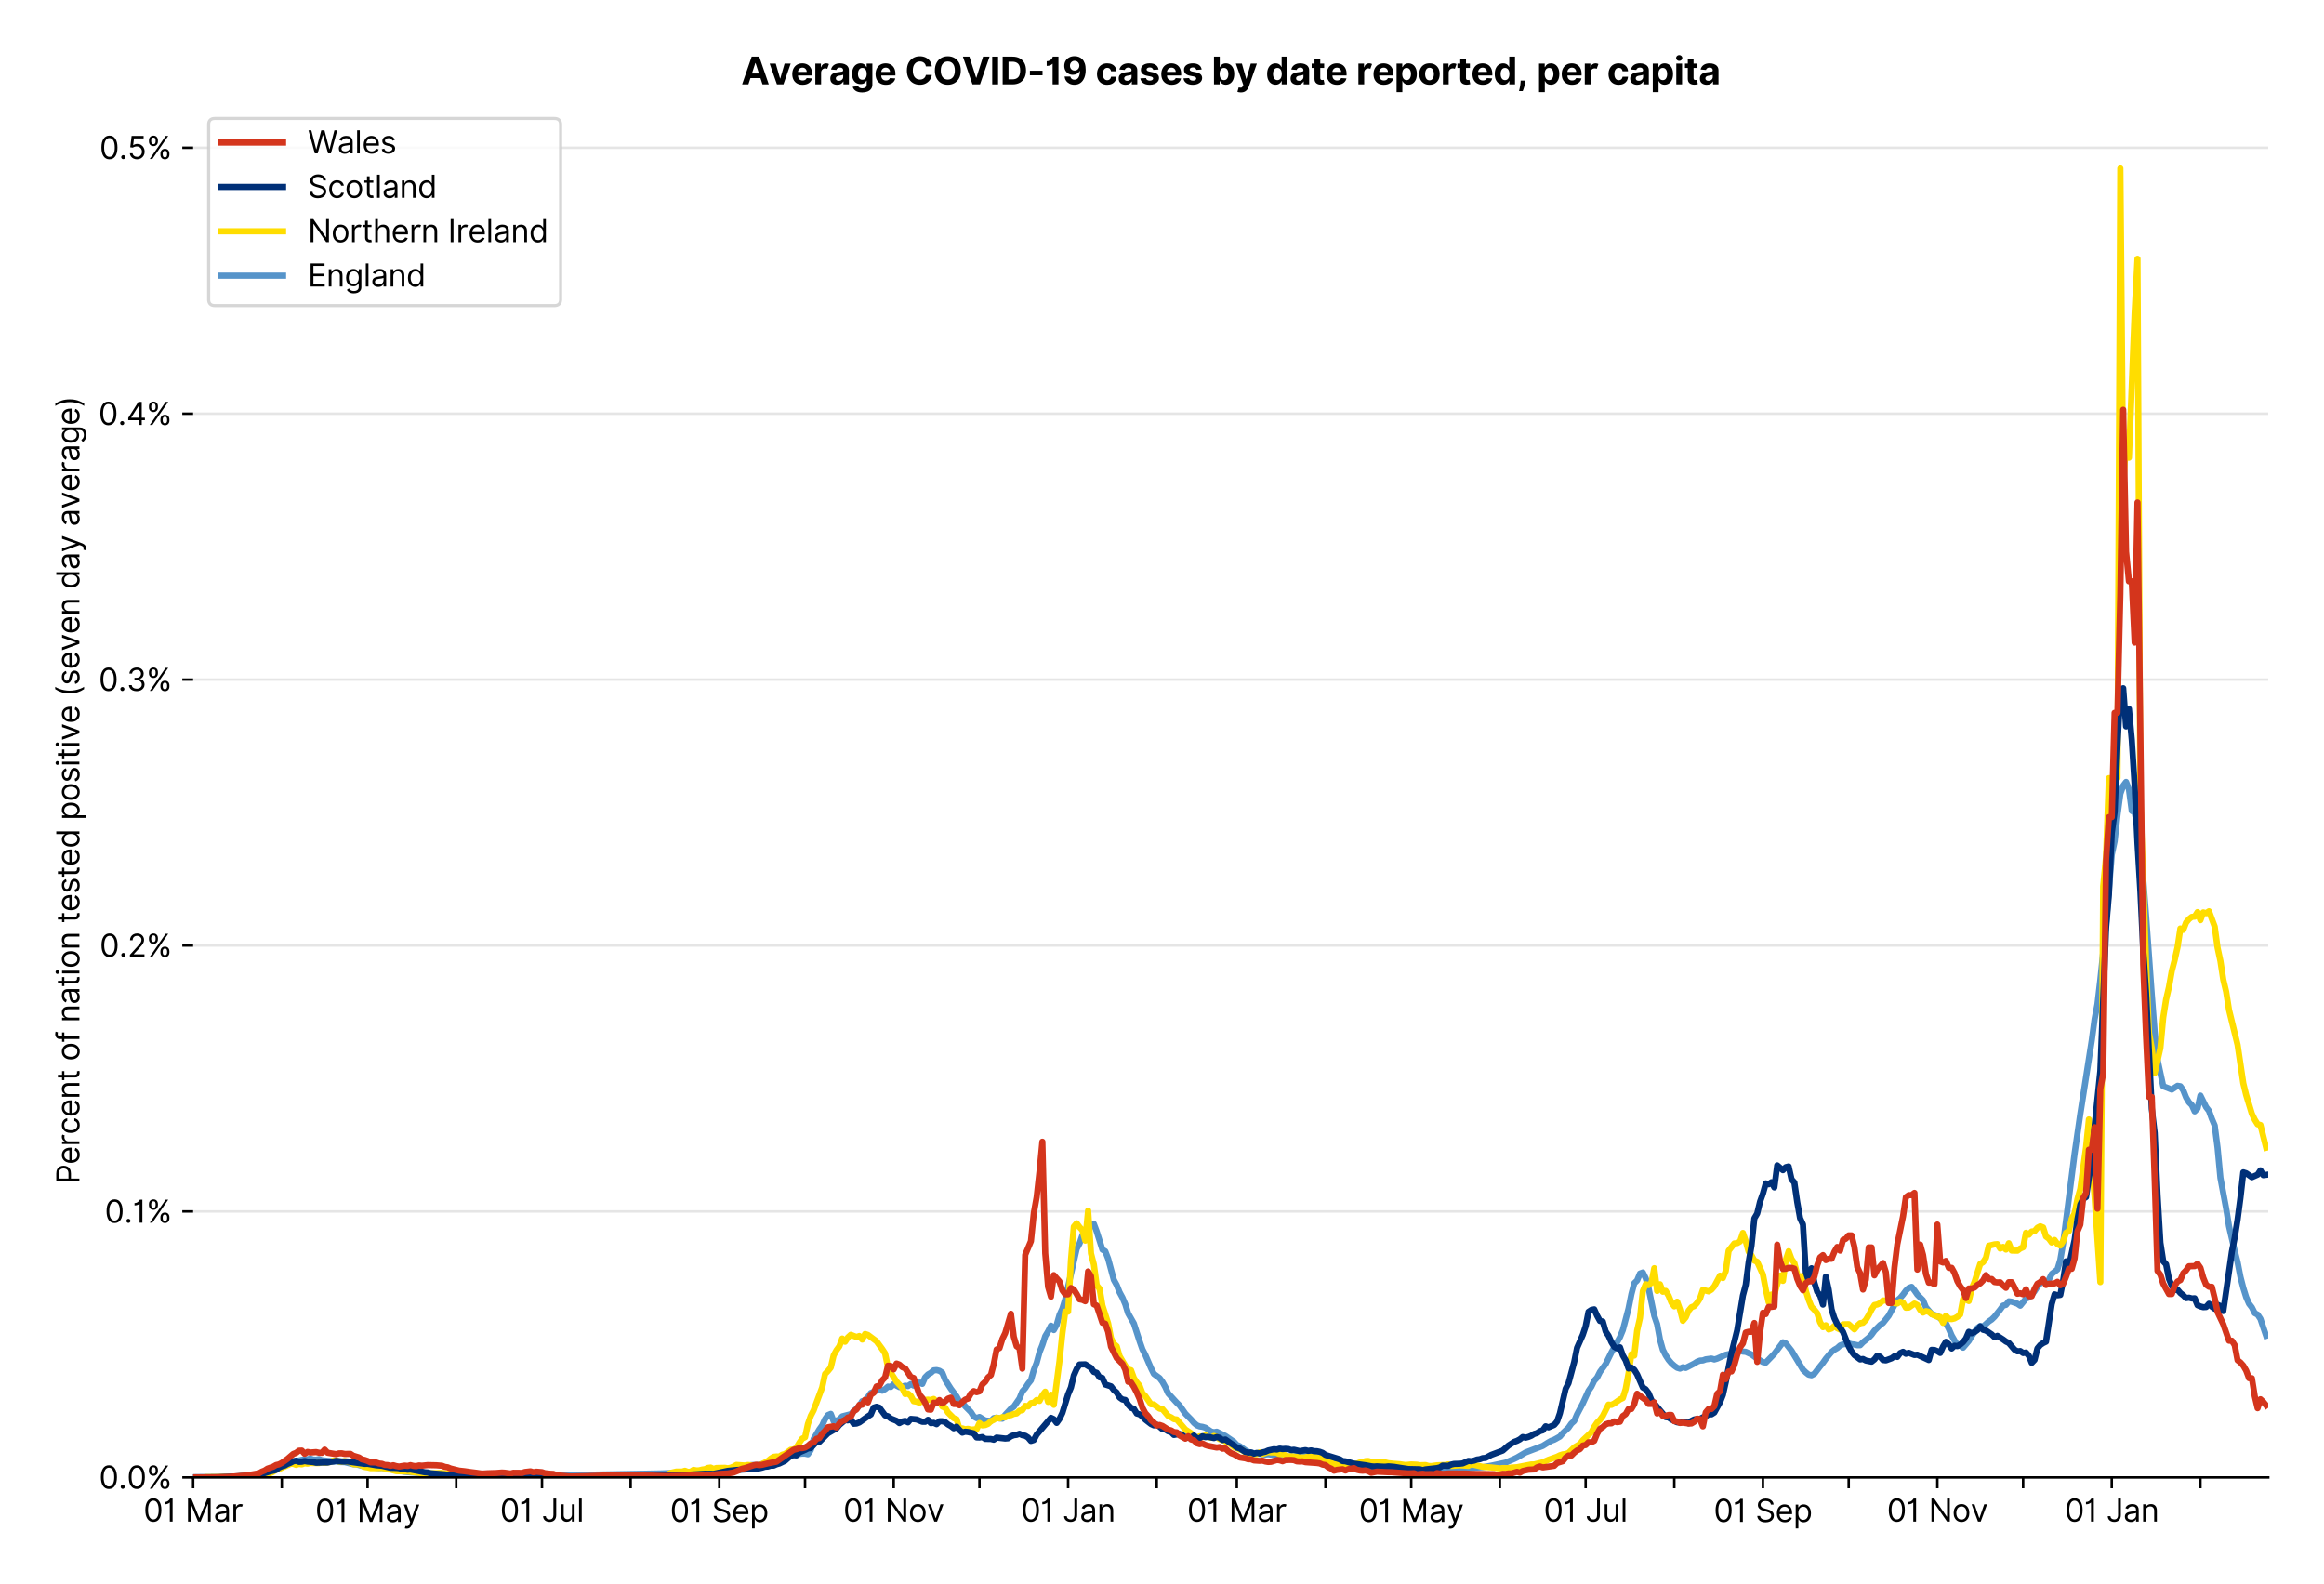 <?xml version="1.0" encoding="utf-8" standalone="no"?>
<!DOCTYPE svg PUBLIC "-//W3C//DTD SVG 1.1//EN"
  "http://www.w3.org/Graphics/SVG/1.1/DTD/svg11.dtd">
<svg xmlns:xlink="http://www.w3.org/1999/xlink" viewBox="0 0 749.925 511.234" xmlns="http://www.w3.org/2000/svg" version="1.1">
 <defs>
  <style type="text/css">*{stroke-linejoin: round; stroke-linecap: butt}</style>
 </defs>
 <g id="figure_1">
  <g id="patch_1">
   <path d="M 0 511.234 
L 749.925 511.234 
L 749.925 0 
L 0 0 
z
" style="fill: #ffffff"/>
  </g>
  <g id="axes_1">
   <g id="patch_2">
    <path d="M 62.325 476.745 
L 731.925 476.745 
L 731.925 33.225 
L 62.325 33.225 
z
" style="fill: #ffffff"/>
   </g>
   <g id="matplotlib.axis_1">
    <g id="xtick_1">
     <g id="line2d_1">
      <defs>
       <path id="md26f63ae0f" d="M 0 0 
L 0 3.5 
" style="stroke: #000000; stroke-width: 0.8"/>
      </defs>
      <g>
       <use xlink:href="#md26f63ae0f" x="62.325" y="476.745" style="stroke: #000000; stroke-width: 0.8"/>
      </g>
     </g>
     <g id="text_1">
      <!-- 01 Mar -->
      <g transform="translate(46.288 491.018)scale(0.1 -0.1)">
       <defs>
        <path id="Inter-Regular-30" d="M 2000 -64 
Q 1230 -64 806 561 
Q 382 1186 382 2327 
Q 382 3459 809 4088 
Q 1236 4718 2000 4718 
Q 2764 4718 3191 4088 
Q 3618 3459 3618 2327 
Q 3618 1186 3194 561 
Q 2771 -64 2000 -64 
z
M 2000 436 
Q 2509 436 2791 927 
Q 3073 1418 3073 2327 
Q 3073 3234 2789 3730 
Q 2505 4227 2000 4227 
Q 1496 4227 1211 3730 
Q 927 3234 927 2327 
Q 927 1418 1210 927 
Q 1493 436 2000 436 
z
" transform="scale(0.016)"/>
        <path id="Inter-Regular-31" d="M 1973 4655 
L 1973 0 
L 1409 0 
L 1409 3836 
L 1373 3836 
Q 1341 3773 1209 3692 
Q 1077 3611 868 3551 
Q 659 3491 391 3491 
L 391 3964 
Q 661 3964 859 4061 
Q 1057 4159 1190 4291 
Q 1323 4423 1392 4529 
Q 1461 4636 1473 4655 
L 1973 4655 
z
" transform="scale(0.016)"/>
        <path id="Inter-Regular-20" transform="scale(0.016)"/>
        <path id="Inter-Regular-4d" d="M 564 4655 
L 1236 4655 
L 2818 791 
L 2873 791 
L 4455 4655 
L 5127 4655 
L 5127 0 
L 4600 0 
L 4600 3536 
L 4555 3536 
L 3100 0 
L 2591 0 
L 1136 3536 
L 1091 3536 
L 1091 0 
L 564 0 
L 564 4655 
z
" transform="scale(0.016)"/>
        <path id="Inter-Regular-61" d="M 1518 -82 
Q 1186 -82 916 44 
Q 646 170 486 410 
Q 327 650 327 991 
Q 327 1291 445 1478 
Q 564 1666 761 1773 
Q 959 1880 1199 1933 
Q 1439 1986 1682 2018 
Q 2000 2059 2199 2080 
Q 2398 2102 2490 2154 
Q 2582 2207 2582 2336 
L 2582 2355 
Q 2582 2691 2399 2877 
Q 2216 3064 1846 3064 
Q 1461 3064 1243 2895 
Q 1025 2727 936 2536 
L 427 2718 
Q 564 3036 792 3214 
Q 1021 3393 1292 3464 
Q 1564 3536 1827 3536 
Q 1996 3536 2215 3496 
Q 2434 3457 2640 3334 
Q 2846 3211 2982 2963 
Q 3118 2716 3118 2300 
L 3118 0 
L 2582 0 
L 2582 473 
L 2555 473 
Q 2500 359 2373 229 
Q 2246 100 2034 9 
Q 1823 -82 1518 -82 
z
M 1600 400 
Q 1918 400 2137 525 
Q 2357 650 2469 847 
Q 2582 1045 2582 1264 
L 2582 1755 
Q 2548 1714 2433 1681 
Q 2318 1648 2169 1624 
Q 2021 1600 1881 1583 
Q 1741 1566 1655 1555 
Q 1446 1527 1265 1467 
Q 1084 1407 974 1287 
Q 864 1168 864 964 
Q 864 684 1072 542 
Q 1280 400 1600 400 
z
" transform="scale(0.016)"/>
        <path id="Inter-Regular-72" d="M 491 0 
L 491 3491 
L 1009 3491 
L 1009 2964 
L 1046 2964 
Q 1139 3223 1389 3384 
Q 1639 3545 1955 3545 
Q 2100 3545 2209 3511 
Q 2318 3477 2400 3418 
L 2218 2964 
Q 2161 2993 2085 3010 
Q 2009 3027 1909 3027 
Q 1527 3027 1277 2794 
Q 1027 2561 1027 2209 
L 1027 0 
L 491 0 
z
" transform="scale(0.016)"/>
       </defs>
       <use xlink:href="#Inter-Regular-30"/>
       <use xlink:href="#Inter-Regular-31" x="62.5"/>
       <use xlink:href="#Inter-Regular-20" x="106.676"/>
       <use xlink:href="#Inter-Regular-4d" x="134.801"/>
       <use xlink:href="#Inter-Regular-61" x="225.994"/>
       <use xlink:href="#Inter-Regular-72" x="282.386"/>
      </g>
     </g>
    </g>
    <g id="xtick_2">
     <g id="line2d_2">
      <g>
       <use xlink:href="#md26f63ae0f" x="90.928" y="476.745" style="stroke: #000000; stroke-width: 0.8"/>
      </g>
     </g>
    </g>
    <g id="xtick_3">
     <g id="line2d_3">
      <g>
       <use xlink:href="#md26f63ae0f" x="118.608" y="476.745" style="stroke: #000000; stroke-width: 0.8"/>
      </g>
     </g>
     <g id="text_2">
      <!-- 01 May -->
      <g transform="translate(101.705 491.117)scale(0.1 -0.1)">
       <defs>
        <path id="Inter-Regular-79" d="M 818 -1355 
Q 682 -1355 575 -1333 
Q 468 -1311 427 -1291 
L 564 -818 
Q 857 -893 1053 -814 
Q 1250 -736 1391 -345 
L 1509 -18 
L 218 3491 
L 800 3491 
L 1764 709 
L 1800 709 
L 2764 3491 
L 3346 3491 
L 1846 -564 
Q 1550 -1355 818 -1355 
z
" transform="scale(0.016)"/>
       </defs>
       <use xlink:href="#Inter-Regular-30"/>
       <use xlink:href="#Inter-Regular-31" x="62.5"/>
       <use xlink:href="#Inter-Regular-20" x="106.676"/>
       <use xlink:href="#Inter-Regular-4d" x="134.801"/>
       <use xlink:href="#Inter-Regular-61" x="225.994"/>
       <use xlink:href="#Inter-Regular-79" x="282.386"/>
      </g>
     </g>
    </g>
    <g id="xtick_4">
     <g id="line2d_4">
      <g>
       <use xlink:href="#md26f63ae0f" x="147.211" y="476.745" style="stroke: #000000; stroke-width: 0.8"/>
      </g>
     </g>
    </g>
    <g id="xtick_5">
     <g id="line2d_5">
      <g>
       <use xlink:href="#md26f63ae0f" x="174.891" y="476.745" style="stroke: #000000; stroke-width: 0.8"/>
      </g>
     </g>
     <g id="text_3">
      <!-- 01 Jul -->
      <g transform="translate(161.347 491.018)scale(0.1 -0.1)">
       <defs>
        <path id="Inter-Regular-4a" d="M 2346 4655 
L 2909 4655 
L 2909 1327 
Q 2909 657 2549 296 
Q 2189 -64 1582 -64 
Q 1200 -64 902 76 
Q 605 216 434 475 
Q 264 734 264 1091 
L 818 1091 
Q 818 795 1034 615 
Q 1250 436 1582 436 
Q 1948 436 2147 664 
Q 2346 893 2346 1327 
L 2346 4655 
z
" transform="scale(0.016)"/>
        <path id="Inter-Regular-75" d="M 2691 1427 
L 2691 3491 
L 3227 3491 
L 3227 0 
L 2691 0 
L 2691 591 
L 2655 591 
Q 2532 325 2273 140 
Q 2014 -45 1618 -45 
Q 1127 -45 809 280 
Q 491 605 491 1273 
L 491 3491 
L 1027 3491 
L 1027 1309 
Q 1027 927 1242 700 
Q 1457 473 1791 473 
Q 1991 473 2199 575 
Q 2407 677 2549 888 
Q 2691 1100 2691 1427 
z
" transform="scale(0.016)"/>
        <path id="Inter-Regular-6c" d="M 1027 4655 
L 1027 0 
L 491 0 
L 491 4655 
L 1027 4655 
z
" transform="scale(0.016)"/>
       </defs>
       <use xlink:href="#Inter-Regular-30"/>
       <use xlink:href="#Inter-Regular-31" x="62.5"/>
       <use xlink:href="#Inter-Regular-20" x="106.676"/>
       <use xlink:href="#Inter-Regular-4a" x="134.801"/>
       <use xlink:href="#Inter-Regular-75" x="189.063"/>
       <use xlink:href="#Inter-Regular-6c" x="247.159"/>
      </g>
     </g>
    </g>
    <g id="xtick_6">
     <g id="line2d_6">
      <g>
       <use xlink:href="#md26f63ae0f" x="203.494" y="476.745" style="stroke: #000000; stroke-width: 0.8"/>
      </g>
     </g>
    </g>
    <g id="xtick_7">
     <g id="line2d_7">
      <g>
       <use xlink:href="#md26f63ae0f" x="232.097" y="476.745" style="stroke: #000000; stroke-width: 0.8"/>
      </g>
     </g>
     <g id="text_4">
      <!-- 01 Sep -->
      <g transform="translate(216.209 491.117)scale(0.1 -0.1)">
       <defs>
        <path id="Inter-Regular-53" d="M 3109 3491 
Q 3068 3836 2777 4027 
Q 2486 4218 2064 4218 
Q 1600 4218 1318 3999 
Q 1036 3780 1036 3445 
Q 1036 3195 1189 3042 
Q 1343 2889 1553 2803 
Q 1764 2718 1936 2673 
L 2409 2545 
Q 2591 2498 2815 2414 
Q 3039 2330 3244 2185 
Q 3450 2041 3584 1816 
Q 3718 1591 3718 1264 
Q 3718 886 3521 581 
Q 3325 277 2949 97 
Q 2573 -82 2036 -82 
Q 1286 -82 845 272 
Q 405 627 364 1200 
L 946 1200 
Q 968 936 1124 764 
Q 1280 593 1519 510 
Q 1759 427 2036 427 
Q 2359 427 2616 533 
Q 2873 639 3023 828 
Q 3173 1018 3173 1273 
Q 3173 1505 3043 1650 
Q 2914 1795 2702 1886 
Q 2491 1977 2246 2045 
L 1673 2209 
Q 1127 2366 809 2657 
Q 491 2948 491 3418 
Q 491 3809 703 4101 
Q 916 4393 1276 4555 
Q 1636 4718 2082 4718 
Q 2532 4718 2882 4558 
Q 3232 4398 3437 4120 
Q 3643 3843 3655 3491 
L 3109 3491 
z
" transform="scale(0.016)"/>
        <path id="Inter-Regular-65" d="M 1955 -73 
Q 1450 -73 1085 151 
Q 721 375 524 778 
Q 327 1182 327 1718 
Q 327 2255 524 2665 
Q 721 3075 1074 3305 
Q 1427 3536 1900 3536 
Q 2173 3536 2439 3445 
Q 2705 3355 2923 3151 
Q 3141 2948 3270 2614 
Q 3400 2280 3400 1791 
L 3400 1564 
L 866 1564 
Q 884 1005 1183 707 
Q 1482 409 1955 409 
Q 2271 409 2498 545 
Q 2725 682 2827 955 
L 3346 809 
Q 3223 414 2854 170 
Q 2486 -73 1955 -73 
z
M 866 2027 
L 2855 2027 
Q 2855 2470 2595 2762 
Q 2336 3055 1900 3055 
Q 1593 3055 1368 2911 
Q 1143 2768 1013 2533 
Q 884 2298 866 2027 
z
" transform="scale(0.016)"/>
        <path id="Inter-Regular-70" d="M 491 -1309 
L 491 3491 
L 1009 3491 
L 1009 2936 
L 1073 2936 
Q 1132 3027 1237 3169 
Q 1343 3311 1542 3423 
Q 1741 3536 2082 3536 
Q 2523 3536 2859 3315 
Q 3196 3095 3384 2690 
Q 3573 2286 3573 1736 
Q 3573 1182 3384 776 
Q 3196 370 2861 148 
Q 2527 -73 2091 -73 
Q 1755 -73 1552 39 
Q 1350 152 1241 296 
Q 1132 441 1073 536 
L 1027 536 
L 1027 -1309 
L 491 -1309 
z
M 1018 1745 
Q 1018 1152 1276 780 
Q 1534 409 2018 409 
Q 2355 409 2581 587 
Q 2807 766 2921 1069 
Q 3036 1373 3036 1745 
Q 3036 2114 2923 2410 
Q 2811 2707 2585 2881 
Q 2359 3055 2018 3055 
Q 1527 3055 1272 2693 
Q 1018 2332 1018 1745 
z
" transform="scale(0.016)"/>
       </defs>
       <use xlink:href="#Inter-Regular-30"/>
       <use xlink:href="#Inter-Regular-31" x="62.5"/>
       <use xlink:href="#Inter-Regular-20" x="106.676"/>
       <use xlink:href="#Inter-Regular-53" x="134.801"/>
       <use xlink:href="#Inter-Regular-65" x="198.58"/>
       <use xlink:href="#Inter-Regular-70" x="256.818"/>
      </g>
     </g>
    </g>
    <g id="xtick_8">
     <g id="line2d_8">
      <g>
       <use xlink:href="#md26f63ae0f" x="259.777" y="476.745" style="stroke: #000000; stroke-width: 0.8"/>
      </g>
     </g>
    </g>
    <g id="xtick_9">
     <g id="line2d_9">
      <g>
       <use xlink:href="#md26f63ae0f" x="288.38" y="476.745" style="stroke: #000000; stroke-width: 0.8"/>
      </g>
     </g>
     <g id="text_5">
      <!-- 01 Nov -->
      <g transform="translate(272.108 491.018)scale(0.1 -0.1)">
       <defs>
        <path id="Inter-Regular-4e" d="M 4255 4655 
L 4255 0 
L 3709 0 
L 1173 3655 
L 1127 3655 
L 1127 0 
L 564 0 
L 564 4655 
L 1109 4655 
L 3655 991 
L 3700 991 
L 3700 4655 
L 4255 4655 
z
" transform="scale(0.016)"/>
        <path id="Inter-Regular-6f" d="M 1909 -73 
Q 1436 -73 1080 152 
Q 725 377 526 781 
Q 327 1186 327 1727 
Q 327 2273 526 2679 
Q 725 3086 1080 3311 
Q 1436 3536 1909 3536 
Q 2382 3536 2737 3311 
Q 3093 3086 3292 2679 
Q 3491 2273 3491 1727 
Q 3491 1186 3292 781 
Q 3093 377 2737 152 
Q 2382 -73 1909 -73 
z
M 1909 409 
Q 2268 409 2500 593 
Q 2732 777 2843 1077 
Q 2955 1377 2955 1727 
Q 2955 2077 2843 2379 
Q 2732 2682 2500 2868 
Q 2268 3055 1909 3055 
Q 1550 3055 1318 2868 
Q 1086 2682 975 2379 
Q 864 2077 864 1727 
Q 864 1377 975 1077 
Q 1086 777 1318 593 
Q 1550 409 1909 409 
z
" transform="scale(0.016)"/>
        <path id="Inter-Regular-76" d="M 3346 3491 
L 2055 0 
L 1509 0 
L 218 3491 
L 800 3491 
L 1764 709 
L 1800 709 
L 2764 3491 
L 3346 3491 
z
" transform="scale(0.016)"/>
       </defs>
       <use xlink:href="#Inter-Regular-30"/>
       <use xlink:href="#Inter-Regular-31" x="62.5"/>
       <use xlink:href="#Inter-Regular-20" x="106.676"/>
       <use xlink:href="#Inter-Regular-4e" x="134.801"/>
       <use xlink:href="#Inter-Regular-6f" x="210.085"/>
       <use xlink:href="#Inter-Regular-76" x="269.744"/>
      </g>
     </g>
    </g>
    <g id="xtick_10">
     <g id="line2d_10">
      <g>
       <use xlink:href="#md26f63ae0f" x="316.06" y="476.745" style="stroke: #000000; stroke-width: 0.8"/>
      </g>
     </g>
    </g>
    <g id="xtick_11">
     <g id="line2d_11">
      <g>
       <use xlink:href="#md26f63ae0f" x="344.663" y="476.745" style="stroke: #000000; stroke-width: 0.8"/>
      </g>
     </g>
     <g id="text_6">
      <!-- 01 Jan -->
      <g transform="translate(329.463 491.018)scale(0.1 -0.1)">
       <defs>
        <path id="Inter-Regular-6e" d="M 1027 2100 
L 1027 0 
L 491 0 
L 491 3491 
L 1009 3491 
L 1009 2945 
L 1055 2945 
Q 1177 3211 1427 3373 
Q 1677 3536 2073 3536 
Q 2602 3536 2928 3211 
Q 3255 2886 3255 2218 
L 3255 0 
L 2718 0 
L 2718 2182 
Q 2718 2593 2504 2824 
Q 2291 3055 1918 3055 
Q 1534 3055 1280 2806 
Q 1027 2557 1027 2100 
z
" transform="scale(0.016)"/>
       </defs>
       <use xlink:href="#Inter-Regular-30"/>
       <use xlink:href="#Inter-Regular-31" x="62.5"/>
       <use xlink:href="#Inter-Regular-20" x="106.676"/>
       <use xlink:href="#Inter-Regular-4a" x="134.801"/>
       <use xlink:href="#Inter-Regular-61" x="189.063"/>
       <use xlink:href="#Inter-Regular-6e" x="245.455"/>
      </g>
     </g>
    </g>
    <g id="xtick_12">
     <g id="line2d_12">
      <g>
       <use xlink:href="#md26f63ae0f" x="373.265" y="476.745" style="stroke: #000000; stroke-width: 0.8"/>
      </g>
     </g>
    </g>
    <g id="xtick_13">
     <g id="line2d_13">
      <g>
       <use xlink:href="#md26f63ae0f" x="399.1" y="476.745" style="stroke: #000000; stroke-width: 0.8"/>
      </g>
     </g>
     <g id="text_7">
      <!-- 01 Mar -->
      <g transform="translate(383.063 491.018)scale(0.1 -0.1)">
       <use xlink:href="#Inter-Regular-30"/>
       <use xlink:href="#Inter-Regular-31" x="62.5"/>
       <use xlink:href="#Inter-Regular-20" x="106.676"/>
       <use xlink:href="#Inter-Regular-4d" x="134.801"/>
       <use xlink:href="#Inter-Regular-61" x="225.994"/>
       <use xlink:href="#Inter-Regular-72" x="282.386"/>
      </g>
     </g>
    </g>
    <g id="xtick_14">
     <g id="line2d_14">
      <g>
       <use xlink:href="#md26f63ae0f" x="427.703" y="476.745" style="stroke: #000000; stroke-width: 0.8"/>
      </g>
     </g>
    </g>
    <g id="xtick_15">
     <g id="line2d_15">
      <g>
       <use xlink:href="#md26f63ae0f" x="455.383" y="476.745" style="stroke: #000000; stroke-width: 0.8"/>
      </g>
     </g>
     <g id="text_8">
      <!-- 01 May -->
      <g transform="translate(438.48 491.117)scale(0.1 -0.1)">
       <use xlink:href="#Inter-Regular-30"/>
       <use xlink:href="#Inter-Regular-31" x="62.5"/>
       <use xlink:href="#Inter-Regular-20" x="106.676"/>
       <use xlink:href="#Inter-Regular-4d" x="134.801"/>
       <use xlink:href="#Inter-Regular-61" x="225.994"/>
       <use xlink:href="#Inter-Regular-79" x="282.386"/>
      </g>
     </g>
    </g>
    <g id="xtick_16">
     <g id="line2d_16">
      <g>
       <use xlink:href="#md26f63ae0f" x="483.986" y="476.745" style="stroke: #000000; stroke-width: 0.8"/>
      </g>
     </g>
    </g>
    <g id="xtick_17">
     <g id="line2d_17">
      <g>
       <use xlink:href="#md26f63ae0f" x="511.666" y="476.745" style="stroke: #000000; stroke-width: 0.8"/>
      </g>
     </g>
     <g id="text_9">
      <!-- 01 Jul -->
      <g transform="translate(498.122 491.018)scale(0.1 -0.1)">
       <use xlink:href="#Inter-Regular-30"/>
       <use xlink:href="#Inter-Regular-31" x="62.5"/>
       <use xlink:href="#Inter-Regular-20" x="106.676"/>
       <use xlink:href="#Inter-Regular-4a" x="134.801"/>
       <use xlink:href="#Inter-Regular-75" x="189.063"/>
       <use xlink:href="#Inter-Regular-6c" x="247.159"/>
      </g>
     </g>
    </g>
    <g id="xtick_18">
     <g id="line2d_18">
      <g>
       <use xlink:href="#md26f63ae0f" x="540.269" y="476.745" style="stroke: #000000; stroke-width: 0.8"/>
      </g>
     </g>
    </g>
    <g id="xtick_19">
     <g id="line2d_19">
      <g>
       <use xlink:href="#md26f63ae0f" x="568.872" y="476.745" style="stroke: #000000; stroke-width: 0.8"/>
      </g>
     </g>
     <g id="text_10">
      <!-- 01 Sep -->
      <g transform="translate(552.984 491.117)scale(0.1 -0.1)">
       <use xlink:href="#Inter-Regular-30"/>
       <use xlink:href="#Inter-Regular-31" x="62.5"/>
       <use xlink:href="#Inter-Regular-20" x="106.676"/>
       <use xlink:href="#Inter-Regular-53" x="134.801"/>
       <use xlink:href="#Inter-Regular-65" x="198.58"/>
       <use xlink:href="#Inter-Regular-70" x="256.818"/>
      </g>
     </g>
    </g>
    <g id="xtick_20">
     <g id="line2d_20">
      <g>
       <use xlink:href="#md26f63ae0f" x="596.552" y="476.745" style="stroke: #000000; stroke-width: 0.8"/>
      </g>
     </g>
    </g>
    <g id="xtick_21">
     <g id="line2d_21">
      <g>
       <use xlink:href="#md26f63ae0f" x="625.155" y="476.745" style="stroke: #000000; stroke-width: 0.8"/>
      </g>
     </g>
     <g id="text_11">
      <!-- 01 Nov -->
      <g transform="translate(608.884 491.018)scale(0.1 -0.1)">
       <use xlink:href="#Inter-Regular-30"/>
       <use xlink:href="#Inter-Regular-31" x="62.5"/>
       <use xlink:href="#Inter-Regular-20" x="106.676"/>
       <use xlink:href="#Inter-Regular-4e" x="134.801"/>
       <use xlink:href="#Inter-Regular-6f" x="210.085"/>
       <use xlink:href="#Inter-Regular-76" x="269.744"/>
      </g>
     </g>
    </g>
    <g id="xtick_22">
     <g id="line2d_22">
      <g>
       <use xlink:href="#md26f63ae0f" x="652.835" y="476.745" style="stroke: #000000; stroke-width: 0.8"/>
      </g>
     </g>
    </g>
    <g id="xtick_23">
     <g id="line2d_23">
      <g>
       <use xlink:href="#md26f63ae0f" x="681.438" y="476.745" style="stroke: #000000; stroke-width: 0.8"/>
      </g>
     </g>
     <g id="text_12">
      <!-- 01 Jan -->
      <g transform="translate(666.238 491.018)scale(0.1 -0.1)">
       <use xlink:href="#Inter-Regular-30"/>
       <use xlink:href="#Inter-Regular-31" x="62.5"/>
       <use xlink:href="#Inter-Regular-20" x="106.676"/>
       <use xlink:href="#Inter-Regular-4a" x="134.801"/>
       <use xlink:href="#Inter-Regular-61" x="189.063"/>
       <use xlink:href="#Inter-Regular-6e" x="245.455"/>
      </g>
     </g>
    </g>
    <g id="xtick_24">
     <g id="line2d_24">
      <g>
       <use xlink:href="#md26f63ae0f" x="710.04" y="476.745" style="stroke: #000000; stroke-width: 0.8"/>
      </g>
     </g>
    </g>
   </g>
   <g id="matplotlib.axis_2">
    <g id="ytick_1">
     <g id="line2d_25">
      <path d="M 62.325 476.745 
L 731.925 476.745 
" clip-path="url(#p92cfb553a5)" style="fill: none; stroke: #e5e5e5; stroke-width: 0.8; stroke-linecap: square"/>
     </g>
     <g id="line2d_26">
      <defs>
       <path id="mf10d04d595" d="M 0 0 
L -3.5 0 
" style="stroke: #000000; stroke-width: 0.8"/>
      </defs>
      <g>
       <use xlink:href="#mf10d04d595" x="62.325" y="476.745" style="stroke: #000000; stroke-width: 0.8"/>
      </g>
     </g>
     <g id="text_13">
      <!-- 0.0% -->
      <g transform="translate(31.944 480.382)scale(0.1 -0.1)">
       <defs>
        <path id="Inter-Regular-2e" d="M 882 -36 
Q 714 -36 593 84 
Q 473 205 473 373 
Q 473 541 593 661 
Q 714 782 882 782 
Q 1050 782 1170 661 
Q 1291 541 1291 373 
Q 1291 205 1170 84 
Q 1050 -36 882 -36 
z
" transform="scale(0.016)"/>
        <path id="Inter-Regular-25" d="M 2855 873 
L 2855 1118 
Q 2855 1373 2960 1585 
Q 3066 1798 3269 1926 
Q 3473 2055 3764 2055 
Q 4059 2055 4259 1926 
Q 4459 1798 4561 1585 
Q 4664 1373 4664 1118 
L 4664 873 
Q 4664 618 4560 405 
Q 4457 193 4256 64 
Q 4055 -64 3764 -64 
Q 3468 -64 3266 64 
Q 3064 193 2959 405 
Q 2855 618 2855 873 
z
M 536 3536 
L 536 3782 
Q 536 4036 642 4248 
Q 748 4461 951 4589 
Q 1155 4718 1446 4718 
Q 1741 4718 1941 4589 
Q 2141 4461 2243 4248 
Q 2346 4036 2346 3782 
L 2346 3536 
Q 2346 3282 2242 3069 
Q 2139 2857 1937 2728 
Q 1736 2600 1446 2600 
Q 1150 2600 948 2728 
Q 746 2857 641 3069 
Q 536 3282 536 3536 
z
M 709 0 
L 3909 4655 
L 4427 4655 
L 1227 0 
L 709 0 
z
M 3318 1118 
L 3318 873 
Q 3318 661 3418 494 
Q 3518 327 3764 327 
Q 4002 327 4101 494 
Q 4200 661 4200 873 
L 4200 1118 
Q 4200 1330 4104 1497 
Q 4009 1664 3764 1664 
Q 3525 1664 3421 1497 
Q 3318 1330 3318 1118 
z
M 1000 3782 
L 1000 3536 
Q 1000 3325 1100 3158 
Q 1200 2991 1446 2991 
Q 1684 2991 1783 3158 
Q 1882 3325 1882 3536 
L 1882 3782 
Q 1882 3993 1786 4160 
Q 1691 4327 1446 4327 
Q 1207 4327 1103 4160 
Q 1000 3993 1000 3782 
z
" transform="scale(0.016)"/>
       </defs>
       <use xlink:href="#Inter-Regular-30"/>
       <use xlink:href="#Inter-Regular-2e" x="62.5"/>
       <use xlink:href="#Inter-Regular-30" x="90.057"/>
       <use xlink:href="#Inter-Regular-25" x="152.557"/>
      </g>
     </g>
    </g>
    <g id="ytick_2">
     <g id="line2d_27">
      <path d="M 62.325 390.93 
L 731.925 390.93 
" clip-path="url(#p92cfb553a5)" style="fill: none; stroke: #e5e5e5; stroke-width: 0.8; stroke-linecap: square"/>
     </g>
     <g id="line2d_28">
      <g>
       <use xlink:href="#mf10d04d595" x="62.325" y="390.93" style="stroke: #000000; stroke-width: 0.8"/>
      </g>
     </g>
     <g id="text_14">
      <!-- 0.1% -->
      <g transform="translate(33.777 394.567)scale(0.1 -0.1)">
       <use xlink:href="#Inter-Regular-30"/>
       <use xlink:href="#Inter-Regular-2e" x="62.5"/>
       <use xlink:href="#Inter-Regular-31" x="90.057"/>
       <use xlink:href="#Inter-Regular-25" x="134.233"/>
      </g>
     </g>
    </g>
    <g id="ytick_3">
     <g id="line2d_29">
      <path d="M 62.325 305.116 
L 731.925 305.116 
" clip-path="url(#p92cfb553a5)" style="fill: none; stroke: #e5e5e5; stroke-width: 0.8; stroke-linecap: square"/>
     </g>
     <g id="line2d_30">
      <g>
       <use xlink:href="#mf10d04d595" x="62.325" y="305.116" style="stroke: #000000; stroke-width: 0.8"/>
      </g>
     </g>
     <g id="text_15">
      <!-- 0.2% -->
      <g transform="translate(32.142 308.752)scale(0.1 -0.1)">
       <defs>
        <path id="Inter-Regular-32" d="M 482 0 
L 482 409 
L 2018 2091 
Q 2289 2386 2464 2605 
Q 2639 2825 2724 3019 
Q 2809 3214 2809 3427 
Q 2809 3795 2553 4011 
Q 2298 4227 1918 4227 
Q 1514 4227 1275 3985 
Q 1036 3743 1036 3345 
L 500 3345 
Q 500 3755 688 4064 
Q 877 4373 1203 4545 
Q 1530 4718 1936 4718 
Q 2346 4718 2661 4545 
Q 2977 4373 3156 4079 
Q 3336 3786 3336 3427 
Q 3336 3170 3244 2926 
Q 3152 2682 2926 2383 
Q 2700 2084 2300 1655 
L 1255 536 
L 1255 500 
L 3418 500 
L 3418 0 
L 482 0 
z
" transform="scale(0.016)"/>
       </defs>
       <use xlink:href="#Inter-Regular-30"/>
       <use xlink:href="#Inter-Regular-2e" x="62.5"/>
       <use xlink:href="#Inter-Regular-32" x="90.057"/>
       <use xlink:href="#Inter-Regular-25" x="150.568"/>
      </g>
     </g>
    </g>
    <g id="ytick_4">
     <g id="line2d_31">
      <path d="M 62.325 219.301 
L 731.925 219.301 
" clip-path="url(#p92cfb553a5)" style="fill: none; stroke: #e5e5e5; stroke-width: 0.8; stroke-linecap: square"/>
     </g>
     <g id="line2d_32">
      <g>
       <use xlink:href="#mf10d04d595" x="62.325" y="219.301" style="stroke: #000000; stroke-width: 0.8"/>
      </g>
     </g>
     <g id="text_16">
      <!-- 0.3% -->
      <g transform="translate(31.83 222.938)scale(0.1 -0.1)">
       <defs>
        <path id="Inter-Regular-33" d="M 2055 -64 
Q 1605 -64 1253 90 
Q 902 245 696 521 
Q 491 798 473 1164 
L 1046 1164 
Q 1071 827 1356 631 
Q 1641 436 2046 436 
Q 2493 436 2783 664 
Q 3073 893 3073 1264 
Q 3073 1650 2787 1893 
Q 2502 2136 1973 2136 
L 1600 2136 
L 1600 2636 
L 1973 2636 
Q 2386 2636 2647 2856 
Q 2909 3077 2909 3445 
Q 2909 3798 2679 4012 
Q 2450 4227 2064 4227 
Q 1823 4227 1610 4139 
Q 1398 4052 1264 3887 
Q 1130 3723 1118 3491 
L 573 3491 
Q 586 3857 793 4133 
Q 1000 4409 1335 4563 
Q 1671 4718 2073 4718 
Q 2505 4718 2814 4544 
Q 3123 4370 3289 4086 
Q 3455 3802 3455 3473 
Q 3455 3080 3249 2802 
Q 3043 2525 2691 2418 
L 2691 2382 
Q 3132 2309 3379 2008 
Q 3627 1707 3627 1264 
Q 3627 884 3421 583 
Q 3216 282 2861 109 
Q 2507 -64 2055 -64 
z
" transform="scale(0.016)"/>
       </defs>
       <use xlink:href="#Inter-Regular-30"/>
       <use xlink:href="#Inter-Regular-2e" x="62.5"/>
       <use xlink:href="#Inter-Regular-33" x="90.057"/>
       <use xlink:href="#Inter-Regular-25" x="153.693"/>
      </g>
     </g>
    </g>
    <g id="ytick_5">
     <g id="line2d_33">
      <path d="M 62.325 133.486 
L 731.925 133.486 
" clip-path="url(#p92cfb553a5)" style="fill: none; stroke: #e5e5e5; stroke-width: 0.8; stroke-linecap: square"/>
     </g>
     <g id="line2d_34">
      <g>
       <use xlink:href="#mf10d04d595" x="62.325" y="133.486" style="stroke: #000000; stroke-width: 0.8"/>
      </g>
     </g>
     <g id="text_17">
      <!-- 0.4% -->
      <g transform="translate(31.773 137.123)scale(0.1 -0.1)">
       <defs>
        <path id="Inter-Regular-34" d="M 373 955 
L 373 1418 
L 2418 4655 
L 3100 4655 
L 3100 1455 
L 3736 1455 
L 3736 955 
L 3100 955 
L 3100 0 
L 2564 0 
L 2564 955 
L 373 955 
z
M 2564 1455 
L 2564 3936 
L 2527 3936 
L 982 1491 
L 982 1455 
L 2564 1455 
z
" transform="scale(0.016)"/>
       </defs>
       <use xlink:href="#Inter-Regular-30"/>
       <use xlink:href="#Inter-Regular-2e" x="62.5"/>
       <use xlink:href="#Inter-Regular-34" x="90.057"/>
       <use xlink:href="#Inter-Regular-25" x="154.261"/>
      </g>
     </g>
    </g>
    <g id="ytick_6">
     <g id="line2d_35">
      <path d="M 62.325 47.671 
L 731.925 47.671 
" clip-path="url(#p92cfb553a5)" style="fill: none; stroke: #e5e5e5; stroke-width: 0.8; stroke-linecap: square"/>
     </g>
     <g id="line2d_36">
      <g>
       <use xlink:href="#mf10d04d595" x="62.325" y="47.671" style="stroke: #000000; stroke-width: 0.8"/>
      </g>
     </g>
     <g id="text_18">
      <!-- 0.5% -->
      <g transform="translate(32.114 51.308)scale(0.1 -0.1)">
       <defs>
        <path id="Inter-Regular-35" d="M 1936 -64 
Q 1536 -64 1216 95 
Q 896 255 702 532 
Q 509 809 491 1164 
L 1036 1164 
Q 1068 848 1324 642 
Q 1580 436 1936 436 
Q 2223 436 2447 570 
Q 2671 705 2799 940 
Q 2927 1175 2927 1473 
Q 2927 1777 2794 2017 
Q 2661 2257 2429 2395 
Q 2198 2534 1900 2536 
Q 1686 2539 1461 2472 
Q 1236 2405 1091 2300 
L 564 2364 
L 846 4655 
L 3264 4655 
L 3264 4155 
L 1318 4155 
L 1155 2782 
L 1182 2782 
Q 1325 2895 1541 2970 
Q 1757 3045 1991 3045 
Q 2418 3045 2753 2842 
Q 3089 2639 3281 2286 
Q 3473 1934 3473 1482 
Q 3473 1036 3274 687 
Q 3075 339 2727 137 
Q 2380 -64 1936 -64 
z
" transform="scale(0.016)"/>
       </defs>
       <use xlink:href="#Inter-Regular-30"/>
       <use xlink:href="#Inter-Regular-2e" x="62.5"/>
       <use xlink:href="#Inter-Regular-35" x="90.057"/>
       <use xlink:href="#Inter-Regular-25" x="150.852"/>
      </g>
     </g>
    </g>
    <g id="text_19">
     <!-- Percent of nation tested positive (seven day average) -->
     <g transform="translate(25.614 382.124)rotate(-90)scale(0.1 -0.1)">
      <defs>
       <path id="Inter-Regular-50" d="M 564 0 
L 564 4655 
L 2136 4655 
Q 2684 4655 3033 4458 
Q 3382 4261 3550 3927 
Q 3718 3593 3718 3182 
Q 3718 2770 3551 2434 
Q 3384 2098 3036 1899 
Q 2689 1700 2146 1700 
L 1127 1700 
L 1127 0 
L 564 0 
z
M 1127 2200 
L 2127 2200 
Q 2689 2200 2926 2482 
Q 3164 2764 3164 3182 
Q 3164 3602 2925 3878 
Q 2686 4155 2118 4155 
L 1127 4155 
L 1127 2200 
z
" transform="scale(0.016)"/>
       <path id="Inter-Regular-63" d="M 1909 -73 
Q 1418 -73 1063 159 
Q 709 391 518 798 
Q 327 1205 327 1727 
Q 327 2259 524 2667 
Q 721 3075 1074 3305 
Q 1427 3536 1900 3536 
Q 2268 3536 2563 3400 
Q 2859 3264 3047 3018 
Q 3236 2773 3282 2445 
L 2746 2445 
Q 2684 2684 2474 2869 
Q 2264 3055 1909 3055 
Q 1439 3055 1151 2697 
Q 864 2339 864 1745 
Q 864 1139 1148 774 
Q 1432 409 1909 409 
Q 2223 409 2447 570 
Q 2671 732 2746 1018 
L 3282 1018 
Q 3236 709 3058 462 
Q 2880 216 2588 71 
Q 2296 -73 1909 -73 
z
" transform="scale(0.016)"/>
       <path id="Inter-Regular-74" d="M 2009 3491 
L 2009 3036 
L 1264 3036 
L 1264 1000 
Q 1264 773 1331 660 
Q 1398 548 1503 510 
Q 1609 473 1727 473 
Q 1816 473 1873 483 
Q 1930 493 1964 500 
L 2073 18 
Q 2018 -2 1920 -23 
Q 1823 -45 1673 -45 
Q 1446 -45 1228 52 
Q 1011 150 869 350 
Q 727 550 727 855 
L 727 3036 
L 200 3036 
L 200 3491 
L 727 3491 
L 727 4327 
L 1264 4327 
L 1264 3491 
L 2009 3491 
z
" transform="scale(0.016)"/>
       <path id="Inter-Regular-66" d="M 2046 3491 
L 2046 3036 
L 1264 3036 
L 1264 0 
L 727 0 
L 727 3036 
L 164 3036 
L 164 3491 
L 727 3491 
L 727 3973 
Q 727 4273 868 4473 
Q 1009 4673 1234 4773 
Q 1459 4873 1709 4873 
Q 1907 4873 2032 4841 
Q 2157 4809 2218 4782 
L 2064 4318 
Q 2023 4332 1951 4352 
Q 1880 4373 1764 4373 
Q 1498 4373 1381 4239 
Q 1264 4105 1264 3845 
L 1264 3491 
L 2046 3491 
z
" transform="scale(0.016)"/>
       <path id="Inter-Regular-69" d="M 491 0 
L 491 3491 
L 1027 3491 
L 1027 0 
L 491 0 
z
M 764 4073 
Q 607 4073 494 4179 
Q 382 4286 382 4436 
Q 382 4586 494 4693 
Q 607 4800 764 4800 
Q 921 4800 1033 4693 
Q 1146 4586 1146 4436 
Q 1146 4286 1033 4179 
Q 921 4073 764 4073 
z
" transform="scale(0.016)"/>
       <path id="Inter-Regular-73" d="M 2964 2709 
L 2482 2573 
Q 2411 2755 2245 2914 
Q 2080 3073 1727 3073 
Q 1407 3073 1194 2926 
Q 982 2780 982 2555 
Q 982 2355 1127 2239 
Q 1273 2123 1582 2045 
L 2100 1918 
Q 3027 1691 3027 973 
Q 3027 673 2855 436 
Q 2684 200 2377 63 
Q 2071 -73 1664 -73 
Q 1130 -73 780 159 
Q 430 391 336 836 
L 846 964 
Q 989 400 1655 400 
Q 2030 400 2251 560 
Q 2473 720 2473 945 
Q 2473 1316 1955 1436 
L 1373 1573 
Q 893 1686 669 1926 
Q 446 2166 446 2527 
Q 446 2823 613 3050 
Q 780 3277 1069 3406 
Q 1359 3536 1727 3536 
Q 2246 3536 2542 3309 
Q 2839 3082 2964 2709 
z
" transform="scale(0.016)"/>
       <path id="Inter-Regular-64" d="M 1809 -73 
Q 1373 -73 1039 148 
Q 705 370 516 776 
Q 327 1182 327 1736 
Q 327 2286 516 2690 
Q 705 3095 1041 3315 
Q 1377 3536 1818 3536 
Q 2159 3536 2358 3423 
Q 2557 3311 2662 3169 
Q 2768 3027 2827 2936 
L 2873 2936 
L 2873 4655 
L 3409 4655 
L 3409 0 
L 2891 0 
L 2891 536 
L 2827 536 
Q 2768 441 2659 296 
Q 2550 152 2348 39 
Q 2146 -73 1809 -73 
z
M 1882 409 
Q 2366 409 2624 780 
Q 2882 1152 2882 1745 
Q 2882 2332 2627 2693 
Q 2373 3055 1882 3055 
Q 1541 3055 1315 2881 
Q 1089 2707 976 2410 
Q 864 2114 864 1745 
Q 864 1373 978 1069 
Q 1093 766 1319 587 
Q 1546 409 1882 409 
z
" transform="scale(0.016)"/>
       <path id="Inter-Regular-28" d="M 682 1964 
Q 682 2823 906 3544 
Q 1130 4266 1546 4873 
L 2018 4873 
Q 1800 4573 1623 4095 
Q 1446 3618 1341 3061 
Q 1236 2505 1236 1964 
Q 1236 1423 1341 866 
Q 1446 309 1623 -168 
Q 1800 -645 2018 -945 
L 1546 -945 
Q 1130 -339 906 383 
Q 682 1105 682 1964 
z
" transform="scale(0.016)"/>
       <path id="Inter-Regular-67" d="M 1900 -1382 
Q 1316 -1382 976 -1169 
Q 636 -957 473 -682 
L 900 -382 
Q 973 -477 1084 -601 
Q 1196 -725 1390 -817 
Q 1584 -909 1900 -909 
Q 2323 -909 2598 -704 
Q 2873 -500 2873 -64 
L 2873 645 
L 2827 645 
Q 2768 550 2660 410 
Q 2552 270 2351 162 
Q 2150 55 1809 55 
Q 1386 55 1051 255 
Q 716 455 521 836 
Q 327 1218 327 1764 
Q 327 2300 516 2699 
Q 705 3098 1041 3317 
Q 1377 3536 1818 3536 
Q 2159 3536 2360 3423 
Q 2561 3311 2669 3169 
Q 2777 3027 2836 2936 
L 2891 2936 
L 2891 3491 
L 3409 3491 
L 3409 -100 
Q 3409 -550 3205 -833 
Q 3002 -1116 2660 -1249 
Q 2318 -1382 1900 -1382 
z
M 1882 536 
Q 2366 536 2624 864 
Q 2882 1193 2882 1773 
Q 2882 2339 2627 2697 
Q 2373 3055 1882 3055 
Q 1541 3055 1315 2882 
Q 1089 2709 976 2418 
Q 864 2127 864 1773 
Q 864 1227 1120 881 
Q 1377 536 1882 536 
z
" transform="scale(0.016)"/>
       <path id="Inter-Regular-29" d="M 1638 1940 
Q 1638 1081 1414 359 
Q 1191 -362 775 -969 
L 302 -969 
Q 520 -669 697 -191 
Q 875 286 979 842 
Q 1084 1399 1084 1940 
Q 1084 2481 979 3038 
Q 875 3595 697 4072 
Q 520 4549 302 4849 
L 775 4849 
Q 1191 4243 1414 3521 
Q 1638 2799 1638 1940 
z
" transform="scale(0.016)"/>
      </defs>
      <use xlink:href="#Inter-Regular-50"/>
      <use xlink:href="#Inter-Regular-65" x="63.494"/>
      <use xlink:href="#Inter-Regular-72" x="121.733"/>
      <use xlink:href="#Inter-Regular-63" x="160.085"/>
      <use xlink:href="#Inter-Regular-65" x="215.909"/>
      <use xlink:href="#Inter-Regular-6e" x="274.148"/>
      <use xlink:href="#Inter-Regular-74" x="332.671"/>
      <use xlink:href="#Inter-Regular-20" x="369.034"/>
      <use xlink:href="#Inter-Regular-6f" x="397.159"/>
      <use xlink:href="#Inter-Regular-66" x="456.818"/>
      <use xlink:href="#Inter-Regular-20" x="492.898"/>
      <use xlink:href="#Inter-Regular-6e" x="521.023"/>
      <use xlink:href="#Inter-Regular-61" x="579.546"/>
      <use xlink:href="#Inter-Regular-74" x="635.938"/>
      <use xlink:href="#Inter-Regular-69" x="672.301"/>
      <use xlink:href="#Inter-Regular-6f" x="696.023"/>
      <use xlink:href="#Inter-Regular-6e" x="755.682"/>
      <use xlink:href="#Inter-Regular-20" x="814.205"/>
      <use xlink:href="#Inter-Regular-74" x="842.33"/>
      <use xlink:href="#Inter-Regular-65" x="878.693"/>
      <use xlink:href="#Inter-Regular-73" x="936.932"/>
      <use xlink:href="#Inter-Regular-74" x="989.205"/>
      <use xlink:href="#Inter-Regular-65" x="1025.568"/>
      <use xlink:href="#Inter-Regular-64" x="1083.807"/>
      <use xlink:href="#Inter-Regular-20" x="1145.881"/>
      <use xlink:href="#Inter-Regular-70" x="1174.006"/>
      <use xlink:href="#Inter-Regular-6f" x="1234.943"/>
      <use xlink:href="#Inter-Regular-73" x="1294.602"/>
      <use xlink:href="#Inter-Regular-69" x="1346.875"/>
      <use xlink:href="#Inter-Regular-74" x="1370.597"/>
      <use xlink:href="#Inter-Regular-69" x="1406.96"/>
      <use xlink:href="#Inter-Regular-76" x="1430.682"/>
      <use xlink:href="#Inter-Regular-65" x="1486.364"/>
      <use xlink:href="#Inter-Regular-20" x="1544.603"/>
      <use xlink:href="#Inter-Regular-28" x="1572.728"/>
      <use xlink:href="#Inter-Regular-73" x="1608.949"/>
      <use xlink:href="#Inter-Regular-65" x="1661.222"/>
      <use xlink:href="#Inter-Regular-76" x="1719.46"/>
      <use xlink:href="#Inter-Regular-65" x="1775.142"/>
      <use xlink:href="#Inter-Regular-6e" x="1833.381"/>
      <use xlink:href="#Inter-Regular-20" x="1891.904"/>
      <use xlink:href="#Inter-Regular-64" x="1920.029"/>
      <use xlink:href="#Inter-Regular-61" x="1982.103"/>
      <use xlink:href="#Inter-Regular-79" x="2038.495"/>
      <use xlink:href="#Inter-Regular-20" x="2094.176"/>
      <use xlink:href="#Inter-Regular-61" x="2122.301"/>
      <use xlink:href="#Inter-Regular-76" x="2178.694"/>
      <use xlink:href="#Inter-Regular-65" x="2234.375"/>
      <use xlink:href="#Inter-Regular-72" x="2292.614"/>
      <use xlink:href="#Inter-Regular-61" x="2330.966"/>
      <use xlink:href="#Inter-Regular-67" x="2387.358"/>
      <use xlink:href="#Inter-Regular-65" x="2448.296"/>
      <use xlink:href="#Inter-Regular-29" x="2506.535"/>
     </g>
    </g>
   </g>
   <g id="line2d_37">
    <path d="M 34.645 476.742 
L 69.706 476.692 
L 76.165 476.546 
L 78.933 476.253 
L 82.624 475.794 
L 85.392 475.222 
L 86.314 474.815 
L 90.005 473.674 
L 90.928 473.132 
L 91.85 472.748 
L 93.696 472.349 
L 94.619 471.688 
L 97.387 471.083 
L 99.232 470.887 
L 100.155 470.686 
L 101.077 470.997 
L 102 471.035 
L 102.923 470.845 
L 103.845 471.192 
L 105.691 471.4 
L 108.459 471.607 
L 109.381 471.773 
L 111.227 471.817 
L 113.995 472.502 
L 114.917 472.531 
L 117.685 473.25 
L 122.299 473.718 
L 123.221 473.673 
L 125.067 473.924 
L 128.757 474.631 
L 130.603 474.936 
L 132.448 475.109 
L 145.365 475.884 
L 149.056 476.027 
L 174.891 476.476 
L 180.427 476.056 
L 182.272 475.943 
L 185.04 475.872 
L 186.886 475.879 
L 190.576 475.874 
L 213.643 475.456 
L 218.257 475.266 
L 226.561 475.306 
L 228.406 475.195 
L 229.329 475.231 
L 231.174 475.027 
L 233.019 474.954 
L 234.865 474.798 
L 236.71 474.435 
L 238.555 473.907 
L 241.323 473.129 
L 242.246 472.797 
L 243.169 472.74 
L 244.091 472.798 
L 245.014 472.678 
L 245.937 472.437 
L 247.782 472.256 
L 249.627 472.023 
L 252.395 471 
L 253.318 470.384 
L 254.241 469.96 
L 256.086 469.414 
L 257.009 469.509 
L 257.931 469.191 
L 258.854 469.067 
L 259.777 469.076 
L 260.699 469.277 
L 261.622 467.94 
L 262.545 464.361 
L 264.39 461.247 
L 265.313 459.974 
L 266.235 457.944 
L 267.158 456.649 
L 268.081 456.254 
L 269.003 458.623 
L 269.926 458.414 
L 270.849 458.054 
L 271.771 457.056 
L 274.539 456.349 
L 277.307 453.629 
L 278.23 452.152 
L 279.153 451.888 
L 280.076 450.817 
L 280.998 449.51 
L 283.766 448.401 
L 284.689 448.77 
L 285.612 448.252 
L 286.534 447.449 
L 287.457 447.551 
L 288.38 446.659 
L 290.225 447.596 
L 291.148 447.462 
L 292.07 447.159 
L 292.993 447.279 
L 293.916 446.626 
L 294.838 447.126 
L 295.761 446.438 
L 296.684 446.158 
L 297.606 446.568 
L 298.529 444.464 
L 299.452 443.538 
L 300.374 443.013 
L 301.297 442.21 
L 302.22 442.126 
L 303.142 442.358 
L 304.065 442.961 
L 304.988 445.249 
L 306.833 448.149 
L 308.678 450.625 
L 309.601 452.294 
L 310.524 452.575 
L 311.446 453.8 
L 313.292 455.66 
L 314.214 457.094 
L 315.137 457.627 
L 316.06 457.245 
L 317.905 458.375 
L 319.75 458.549 
L 320.673 457.63 
L 321.596 457.467 
L 322.518 457.718 
L 323.441 457.797 
L 324.364 456.576 
L 326.209 454.562 
L 327.132 453.94 
L 328.977 451.273 
L 329.9 449.003 
L 330.822 447.967 
L 331.745 446.546 
L 332.668 445.396 
L 333.59 442.146 
L 334.513 439.792 
L 335.436 436.37 
L 336.358 434.025 
L 337.281 431.172 
L 338.204 429.631 
L 339.126 427.782 
L 340.049 429.199 
L 340.972 427.515 
L 341.895 424.29 
L 342.817 422.272 
L 343.74 419.248 
L 347.431 402.983 
L 348.353 401.297 
L 349.276 398.586 
L 350.199 399.164 
L 351.121 396.777 
L 352.044 395.692 
L 352.967 394.946 
L 353.889 397.406 
L 355.735 403.255 
L 356.657 403.793 
L 357.58 406.181 
L 359.425 413.016 
L 360.348 414.685 
L 361.271 417.015 
L 362.193 418.714 
L 363.116 420.879 
L 364.039 423.833 
L 365.884 427.073 
L 367.729 432.804 
L 368.652 435.438 
L 369.575 437.213 
L 371.42 441.508 
L 372.343 443.356 
L 374.188 444.708 
L 375.111 445.932 
L 376.033 447.591 
L 376.956 449.628 
L 379.724 452.646 
L 380.647 453.536 
L 382.492 456.189 
L 384.337 458.058 
L 385.26 459.135 
L 386.183 459.929 
L 387.105 460.293 
L 388.028 460.428 
L 388.951 460.702 
L 390.796 461.945 
L 391.719 462.182 
L 392.641 462.006 
L 395.409 463.381 
L 398.177 465.26 
L 399.1 466.275 
L 400.023 466.657 
L 401.868 468.004 
L 402.791 468.512 
L 403.714 468.817 
L 408.327 469.359 
L 409.25 469.255 
L 411.095 469.538 
L 412.018 469.459 
L 414.786 469.691 
L 415.708 470.064 
L 417.554 469.874 
L 419.399 469.728 
L 421.244 469.758 
L 422.167 469.441 
L 425.858 470.32 
L 427.703 470.925 
L 428.626 471.444 
L 430.471 471.913 
L 432.316 472.633 
L 435.084 473.189 
L 436.93 473.5 
L 437.852 473.286 
L 439.698 473.311 
L 442.466 473.498 
L 443.388 473.464 
L 444.311 473.61 
L 448.924 473.59 
L 449.847 473.611 
L 450.77 473.783 
L 452.615 473.756 
L 460.919 474.063 
L 463.687 473.912 
L 464.61 473.812 
L 472.914 473.922 
L 476.605 473.555 
L 478.45 473.454 
L 481.218 472.963 
L 485.831 471.978 
L 488.599 470.782 
L 489.522 470.336 
L 492.29 468.699 
L 497.826 466.586 
L 499.671 465.429 
L 500.594 464.918 
L 501.517 464.591 
L 503.362 463.566 
L 504.285 462.456 
L 506.13 460.719 
L 507.053 459.379 
L 507.975 458.559 
L 508.898 456.405 
L 510.743 452.886 
L 512.589 448.816 
L 513.511 447.476 
L 514.434 445.548 
L 515.357 444.554 
L 516.279 442.713 
L 518.125 440.177 
L 519.97 436.437 
L 522.738 431.475 
L 523.661 429.225 
L 525.506 422.238 
L 526.429 417.637 
L 527.352 414.091 
L 528.274 413.216 
L 529.197 410.966 
L 530.12 410.617 
L 531.042 412.478 
L 531.965 415.636 
L 533.81 424.596 
L 534.733 427.301 
L 535.656 432.281 
L 536.578 435.562 
L 537.501 437.386 
L 538.424 438.806 
L 539.346 439.895 
L 540.269 440.716 
L 541.192 441.368 
L 542.114 441.645 
L 543.037 441.205 
L 543.96 441.425 
L 546.728 440.003 
L 547.65 439.409 
L 548.573 439.058 
L 549.496 439.003 
L 550.418 438.66 
L 552.264 438.404 
L 553.186 438.694 
L 554.109 438.422 
L 556.877 437.175 
L 557.8 436.98 
L 558.722 436.919 
L 559.645 436.249 
L 561.49 435.87 
L 562.413 436.151 
L 563.336 436.226 
L 565.181 437.07 
L 567.026 438.433 
L 568.872 439.546 
L 569.794 439.704 
L 572.562 436.843 
L 575.33 433.154 
L 576.253 433.508 
L 578.098 435.863 
L 581.789 441.987 
L 582.712 442.876 
L 583.634 443.61 
L 584.557 443.799 
L 585.48 443.309 
L 587.325 440.911 
L 588.248 439.775 
L 589.171 438.453 
L 591.016 436.271 
L 591.939 435.542 
L 592.861 435.016 
L 593.784 434.185 
L 594.707 433.812 
L 596.552 433.505 
L 597.475 433.785 
L 598.397 433.864 
L 599.32 434.097 
L 600.243 434.089 
L 601.165 433.132 
L 603.011 431.658 
L 603.933 430.69 
L 604.856 429.407 
L 606.701 427.556 
L 607.624 426.904 
L 609.469 424.58 
L 611.315 421.153 
L 612.237 419.608 
L 613.16 418.866 
L 614.083 417.773 
L 615.005 416.499 
L 615.928 415.621 
L 616.851 415.266 
L 617.773 416.42 
L 618.696 417.756 
L 620.541 419.583 
L 621.464 421.851 
L 623.309 424.007 
L 625.155 424.651 
L 627.923 426.964 
L 628.845 428.777 
L 629.768 430.935 
L 631.613 434.144 
L 632.536 434.287 
L 633.459 434.889 
L 635.304 432.727 
L 636.227 431.157 
L 638.072 428.537 
L 638.995 427.891 
L 639.917 428.086 
L 641.763 426.418 
L 642.685 425.802 
L 643.608 424.911 
L 645.453 422.584 
L 646.376 421.31 
L 647.299 421.079 
L 648.221 419.937 
L 649.144 420.055 
L 650.99 420.694 
L 651.912 421.336 
L 653.758 419.058 
L 654.68 418.708 
L 655.603 417.808 
L 656.526 416.668 
L 657.448 415.233 
L 658.371 414.089 
L 659.294 413.547 
L 660.216 414.052 
L 661.139 412.964 
L 662.062 411.102 
L 663.907 409.644 
L 664.83 406.56 
L 665.752 401.173 
L 669.443 372.252 
L 671.288 359.471 
L 674.979 335.785 
L 675.902 328.879 
L 676.824 324.012 
L 677.747 316.169 
L 679.592 298.384 
L 681.438 275.806 
L 682.36 271.472 
L 683.283 263.012 
L 684.206 256.155 
L 685.128 253.565 
L 686.051 252.329 
L 686.974 254.686 
L 687.896 261.675 
L 688.819 262.178 
L 689.742 266.848 
L 690.664 276.363 
L 691.587 283.747 
L 692.51 295.569 
L 694.355 320.999 
L 695.278 332.912 
L 696.2 341.963 
L 698.046 350.52 
L 700.814 351.603 
L 702.659 350.384 
L 703.582 350.533 
L 704.504 351.824 
L 705.427 354.141 
L 706.35 355.7 
L 707.272 356.609 
L 708.195 358.637 
L 709.118 357.664 
L 710.04 353.534 
L 711.886 357.271 
L 712.809 358.469 
L 713.731 361.019 
L 714.654 363.192 
L 715.577 370.372 
L 716.499 380.106 
L 718.345 389.958 
L 719.267 395.692 
L 721.113 403.67 
L 722.035 407.282 
L 722.958 412.047 
L 723.881 415.61 
L 724.803 418.562 
L 725.726 420.694 
L 726.649 421.9 
L 727.571 423.739 
L 728.494 424.214 
L 729.417 425.6 
L 731.262 431.07 
L 731.262 431.07 
" clip-path="url(#p92cfb553a5)" style="fill: none; stroke: #5694ca; stroke-width: 2; stroke-linecap: square"/>
   </g>
   <g id="line2d_38">
    <path d="M 66.938 476.654 
L 74.32 476.577 
L 82.624 476.124 
L 84.469 475.833 
L 87.237 475.348 
L 88.16 474.921 
L 89.082 474.255 
L 90.005 474.067 
L 93.696 472.386 
L 94.619 472.354 
L 95.541 472.703 
L 96.464 472.418 
L 97.387 472.541 
L 98.309 472.198 
L 99.232 472.315 
L 100.155 472.095 
L 102.923 472.14 
L 103.845 471.901 
L 104.768 472.063 
L 106.613 471.771 
L 107.536 471.319 
L 108.459 471.273 
L 109.381 471.629 
L 110.304 471.662 
L 111.227 471.474 
L 113.072 471.959 
L 113.995 472.457 
L 114.917 472.567 
L 115.84 472.541 
L 117.685 473.382 
L 118.608 473.505 
L 119.531 473.751 
L 121.376 473.757 
L 123.221 473.699 
L 124.144 473.848 
L 125.067 474.164 
L 125.989 474.229 
L 127.835 474.721 
L 131.525 474.837 
L 135.216 475.27 
L 136.139 475.542 
L 142.597 475.296 
L 143.52 475.464 
L 144.443 475.503 
L 148.133 476.131 
L 149.056 476.247 
L 149.979 476.137 
L 151.824 476.221 
L 155.515 476.241 
L 156.438 476.428 
L 157.36 476.344 
L 159.206 476.409 
L 167.51 476.635 
L 170.278 476.667 
L 181.35 476.616 
L 186.886 476.661 
L 188.731 476.545 
L 190.576 476.447 
L 207.184 476.512 
L 208.107 476.286 
L 211.798 476.253 
L 212.72 475.995 
L 213.643 475.872 
L 214.566 476.098 
L 216.411 475.296 
L 218.257 474.869 
L 220.102 474.882 
L 221.025 474.604 
L 221.947 474.953 
L 222.87 474.915 
L 223.793 474.32 
L 224.715 474.507 
L 225.638 474.468 
L 226.561 474.223 
L 227.483 474.106 
L 228.406 473.686 
L 229.329 473.569 
L 230.251 474.022 
L 231.174 473.712 
L 233.942 473.654 
L 234.865 473.809 
L 235.787 473.621 
L 236.71 473.253 
L 237.633 472.716 
L 240.401 472.91 
L 241.323 472.735 
L 243.169 472.949 
L 244.091 473.156 
L 245.014 472.903 
L 247.782 471.442 
L 248.705 470.678 
L 249.627 470.103 
L 250.55 469.999 
L 251.473 470.025 
L 252.395 469.437 
L 253.318 469.178 
L 255.163 467.839 
L 256.086 467.768 
L 257.009 467.154 
L 257.931 465.569 
L 258.854 464.25 
L 259.777 463.797 
L 260.699 459.522 
L 261.622 456.89 
L 262.545 455.111 
L 265.313 447.68 
L 266.235 443.386 
L 267.158 442.441 
L 268.081 441.303 
L 269.003 437.397 
L 269.926 435.709 
L 270.849 434.454 
L 271.771 431.938 
L 272.694 432.973 
L 273.617 431.556 
L 274.539 430.722 
L 276.385 431.44 
L 277.307 431.117 
L 278.23 432.268 
L 279.153 430.463 
L 280.076 430.767 
L 282.844 432.818 
L 284.689 435.34 
L 285.612 436.763 
L 286.534 441.2 
L 287.457 442.972 
L 289.302 445.85 
L 291.148 447.874 
L 292.07 449.853 
L 292.993 449.666 
L 293.916 450.448 
L 294.838 452.162 
L 295.761 452.304 
L 296.684 452.666 
L 297.606 451.942 
L 298.529 451.735 
L 299.452 451.658 
L 300.374 451.767 
L 301.297 451.431 
L 302.22 452.337 
L 303.142 452.11 
L 304.065 453.876 
L 304.988 454.27 
L 305.91 455.81 
L 307.756 457.646 
L 308.678 457.976 
L 309.601 461.016 
L 310.524 460.919 
L 311.446 461.21 
L 312.369 461.068 
L 313.292 461.339 
L 315.137 461.216 
L 316.06 459.199 
L 316.982 459.955 
L 317.905 459.865 
L 318.828 459.49 
L 319.75 458.61 
L 320.673 458.17 
L 321.596 457.478 
L 322.518 457.737 
L 323.441 457.304 
L 324.364 457.401 
L 325.286 456.825 
L 326.209 456.663 
L 327.132 456.249 
L 328.054 456.107 
L 328.977 455.234 
L 329.9 455.059 
L 330.822 453.669 
L 331.745 453.85 
L 332.668 452.789 
L 333.59 452.647 
L 334.513 451.767 
L 335.436 452.071 
L 336.358 450.28 
L 337.281 449.083 
L 338.204 452.382 
L 339.126 450.066 
L 340.049 453.333 
L 341.895 439.065 
L 342.817 430.295 
L 343.74 423.259 
L 344.663 423.259 
L 345.585 406.585 
L 346.508 395.836 
L 347.431 394.756 
L 348.353 395.972 
L 349.276 396.994 
L 350.199 400.351 
L 351.121 390.649 
L 352.044 404.451 
L 352.967 408.008 
L 353.889 414.747 
L 354.812 415.866 
L 355.735 421.299 
L 357.58 427.023 
L 358.503 431.789 
L 359.425 433.665 
L 360.348 434.435 
L 361.271 437.617 
L 363.116 440.727 
L 364.039 441.937 
L 364.961 442.163 
L 365.884 444.679 
L 366.807 446.089 
L 367.729 447.143 
L 368.652 449.588 
L 369.575 450.493 
L 371.42 453.151 
L 372.343 453.197 
L 374.188 454.561 
L 375.111 454.71 
L 376.956 456.929 
L 377.879 457.349 
L 378.801 457.944 
L 379.724 458.06 
L 382.492 461.288 
L 384.337 462.491 
L 385.26 463.512 
L 386.183 463.913 
L 387.105 463.487 
L 388.028 463.739 
L 388.951 463.163 
L 389.873 463.771 
L 390.796 463.946 
L 391.719 463.383 
L 392.641 463.687 
L 393.564 464.437 
L 394.487 464.677 
L 396.332 465.537 
L 397.255 466.132 
L 398.177 466.953 
L 399.1 467.27 
L 400.023 467.762 
L 400.945 467.982 
L 401.868 468.745 
L 402.791 469.23 
L 404.636 469.294 
L 405.559 469.256 
L 406.482 468.667 
L 407.404 469.178 
L 409.25 468.518 
L 410.172 468.686 
L 411.095 468.654 
L 412.018 468.803 
L 412.94 469.294 
L 413.863 469.204 
L 415.708 470.012 
L 416.631 469.928 
L 420.322 470.342 
L 421.244 470.252 
L 422.167 469.967 
L 426.78 470.556 
L 428.626 471.526 
L 429.548 471.875 
L 430.471 472.625 
L 431.394 472.47 
L 432.316 473.078 
L 433.239 473.304 
L 435.084 473.324 
L 436.007 472.923 
L 436.93 472.347 
L 437.852 472.295 
L 438.775 471.94 
L 439.698 471.881 
L 440.62 471.487 
L 441.543 471.448 
L 442.466 471.752 
L 445.234 471.836 
L 446.156 471.713 
L 448.002 472.166 
L 449.847 472.347 
L 451.692 472.483 
L 453.538 472.761 
L 455.383 472.567 
L 457.228 472.651 
L 458.151 472.819 
L 459.996 472.767 
L 460.919 473.046 
L 461.842 473.104 
L 463.687 472.839 
L 466.455 472.729 
L 467.378 472.528 
L 468.301 473.052 
L 471.069 472.845 
L 473.837 473.02 
L 474.759 472.489 
L 478.45 473.337 
L 481.218 473.524 
L 483.986 473.841 
L 484.909 473.725 
L 486.754 473.763 
L 487.677 473.589 
L 489.522 473.453 
L 494.135 472.567 
L 495.058 472.561 
L 497.826 471.881 
L 499.671 471.06 
L 502.439 470.077 
L 503.362 469.611 
L 504.285 469.32 
L 505.207 469.197 
L 506.13 468.868 
L 507.975 467.083 
L 509.821 465.99 
L 510.743 464.78 
L 513.511 462.193 
L 514.434 460.434 
L 515.357 459.082 
L 516.279 458.183 
L 517.202 456.922 
L 519.047 453.255 
L 519.97 453.352 
L 520.893 452.886 
L 522.738 451.58 
L 523.661 451.153 
L 524.583 448.204 
L 525.506 443.192 
L 526.429 437.002 
L 527.352 437.442 
L 528.274 429.37 
L 529.197 425.315 
L 530.12 416.668 
L 531.042 414.424 
L 531.965 414.702 
L 532.888 413.939 
L 533.81 409.237 
L 534.733 416.591 
L 535.656 414.424 
L 536.578 416.836 
L 537.501 416.571 
L 538.424 418.098 
L 539.346 420.316 
L 540.269 421.558 
L 541.192 420.051 
L 542.114 422.58 
L 543.037 426.201 
L 543.96 425.102 
L 544.882 422.948 
L 545.805 421.836 
L 546.728 421.467 
L 547.65 420.439 
L 548.573 418.997 
L 549.496 416.235 
L 551.341 416.726 
L 552.264 416.157 
L 553.186 415.09 
L 555.032 411.637 
L 555.954 412.426 
L 556.877 410.143 
L 557.8 403.623 
L 559.645 401.256 
L 560.568 401.166 
L 561.49 400.622 
L 562.413 397.867 
L 563.336 400.538 
L 564.258 403.914 
L 565.181 405.091 
L 566.104 406.773 
L 567.026 407.167 
L 568.872 411.268 
L 569.794 416.164 
L 570.717 420.219 
L 571.64 417.748 
L 572.562 417.703 
L 573.485 414.437 
L 574.408 411.624 
L 575.33 413.318 
L 576.253 406.605 
L 577.176 403.766 
L 578.098 406.275 
L 579.021 407.575 
L 579.944 411.229 
L 580.866 412.251 
L 581.789 411.643 
L 582.712 416.558 
L 583.634 419.456 
L 584.557 421.732 
L 585.48 422.651 
L 586.402 423.808 
L 587.325 426.686 
L 588.248 428.264 
L 589.171 427.657 
L 590.093 429.008 
L 591.016 428.698 
L 591.939 427.851 
L 592.861 428.607 
L 593.784 429.041 
L 594.707 427.359 
L 596.552 427.314 
L 598.397 428.969 
L 599.32 427.825 
L 600.243 426.977 
L 601.165 426.855 
L 602.088 425.936 
L 603.011 424.403 
L 603.933 422.58 
L 604.856 421.137 
L 605.779 420.95 
L 606.701 420.503 
L 607.624 419.65 
L 608.547 419.656 
L 609.469 419.184 
L 610.392 419.546 
L 611.315 420.51 
L 612.237 420.626 
L 613.16 420.051 
L 614.083 420.361 
L 615.005 421.997 
L 615.928 421.959 
L 617.773 420.665 
L 618.696 421.131 
L 619.619 422.702 
L 620.541 423.556 
L 621.464 423.097 
L 622.387 423.317 
L 623.309 424.067 
L 625.155 424.914 
L 626.077 424.979 
L 627 426.893 
L 627.923 424.572 
L 628.845 425.587 
L 629.768 425.671 
L 630.691 425.451 
L 631.613 424.934 
L 632.536 424.196 
L 633.459 419.216 
L 634.381 419.339 
L 635.304 419.837 
L 636.227 415.879 
L 637.149 413.667 
L 638.995 407.853 
L 639.917 407.316 
L 640.84 405.9 
L 641.763 402 
L 643.608 401.554 
L 644.531 401.476 
L 645.453 402.912 
L 646.376 402.375 
L 647.299 403.229 
L 648.221 401.198 
L 649.144 403.552 
L 650.99 403.591 
L 651.912 402.886 
L 652.835 402.491 
L 653.758 397.815 
L 654.68 398.436 
L 655.603 397.402 
L 656.526 397.292 
L 657.448 396.186 
L 658.371 395.713 
L 659.294 396.095 
L 660.216 399.025 
L 661.139 399.685 
L 662.062 400.952 
L 662.984 400.137 
L 663.907 401.457 
L 664.83 401.955 
L 665.752 400.512 
L 666.675 397.809 
L 667.598 397.285 
L 668.52 393.217 
L 669.443 391.6 
L 670.366 386.963 
L 671.288 383.632 
L 673.134 370.277 
L 674.056 361.229 
L 674.979 374.649 
L 675.902 386.277 
L 677.747 413.726 
L 678.67 286.05 
L 679.592 276.517 
L 680.515 251.106 
L 683.283 251.106 
L 684.206 54.345 
L 685.128 156.784 
L 686.051 142.711 
L 686.974 147.697 
L 688.819 101.015 
L 689.742 83.514 
L 690.664 258.156 
L 692.51 310.594 
L 693.432 333.166 
L 694.355 338.275 
L 695.278 346.308 
L 697.123 338.224 
L 698.046 328.335 
L 698.968 322.521 
L 699.891 318.55 
L 700.814 313.324 
L 701.736 309.825 
L 702.659 305.705 
L 703.582 299.613 
L 704.504 300.052 
L 705.427 297.698 
L 706.35 296.605 
L 707.272 295.868 
L 708.195 295.803 
L 709.118 294.335 
L 710.04 296.929 
L 710.963 294.432 
L 711.886 294.691 
L 712.809 294.07 
L 714.654 299.011 
L 715.577 305.828 
L 716.499 310.116 
L 717.422 316.144 
L 718.345 319.985 
L 719.267 325.871 
L 722.035 337.15 
L 723.881 349.568 
L 724.803 353.332 
L 726.649 359.411 
L 727.571 361.306 
L 728.494 362.794 
L 729.417 363.027 
L 731.262 370.374 
L 731.262 370.374 
" clip-path="url(#p92cfb553a5)" style="fill: none; stroke: #ffdd00; stroke-width: 2; stroke-linecap: square"/>
   </g>
   <g id="line2d_39">
    <path d="M 63.248 476.729 
L 70.629 476.687 
L 73.397 476.579 
L 78.01 476.317 
L 81.701 476.155 
L 84.469 475.642 
L 87.237 474.789 
L 89.082 474.359 
L 90.005 473.585 
L 90.928 473.177 
L 91.85 472.914 
L 92.773 472.389 
L 93.696 472.035 
L 94.619 471.537 
L 95.541 471.367 
L 96.464 471.73 
L 97.387 471.687 
L 98.309 471.463 
L 99.232 471.645 
L 101.077 471.797 
L 102 472.022 
L 104.768 471.934 
L 105.691 471.959 
L 106.613 471.744 
L 107.536 471.643 
L 108.459 471.4 
L 110.304 471.609 
L 112.149 471.613 
L 117.685 472.385 
L 118.608 472.356 
L 121.376 472.831 
L 123.221 472.988 
L 125.989 473.654 
L 127.835 473.693 
L 128.757 473.771 
L 129.68 474.009 
L 130.603 474.069 
L 131.525 474.253 
L 132.448 474.184 
L 136.139 474.901 
L 137.061 475.088 
L 137.984 475.155 
L 138.907 475.413 
L 143.52 475.776 
L 144.443 475.942 
L 159.206 476.444 
L 164.742 476.4 
L 169.355 476.478 
L 178.582 476.61 
L 192.422 476.55 
L 196.112 476.478 
L 198.88 476.516 
L 201.648 476.527 
L 207.184 476.294 
L 209.952 476.061 
L 213.643 475.971 
L 215.488 475.964 
L 220.102 476.003 
L 227.483 475.574 
L 230.251 475.608 
L 234.865 474.635 
L 237.633 474.356 
L 241.323 474.13 
L 243.169 473.87 
L 244.091 474.04 
L 245.937 473.594 
L 246.859 473.305 
L 247.782 473.242 
L 248.705 472.952 
L 249.627 472.95 
L 250.55 472.535 
L 251.473 472.275 
L 253.318 471.391 
L 255.163 469.779 
L 256.086 469.557 
L 257.009 469.631 
L 257.931 468.682 
L 259.777 467.881 
L 260.699 467.395 
L 261.622 467.283 
L 263.467 465.289 
L 264.39 465.302 
L 267.158 462.512 
L 269.926 460.926 
L 270.849 459.812 
L 272.694 458.244 
L 273.617 458.356 
L 274.539 458.002 
L 275.462 459.437 
L 276.385 459.365 
L 277.307 459.009 
L 280.076 457.044 
L 280.998 456.447 
L 281.921 454.234 
L 282.844 453.945 
L 283.766 454.234 
L 285.612 456.748 
L 286.534 457.017 
L 287.457 457.762 
L 289.302 458.493 
L 290.225 459.229 
L 291.148 458.711 
L 292.07 458.513 
L 292.993 458.982 
L 293.916 457.872 
L 295.761 458.033 
L 297.606 458.793 
L 298.529 458.802 
L 299.452 458.163 
L 300.374 459.235 
L 301.297 459.137 
L 302.22 459.574 
L 303.142 458.641 
L 304.065 458.634 
L 304.988 458.91 
L 305.91 459.67 
L 306.833 460.189 
L 307.756 460.895 
L 308.678 460.375 
L 309.601 461.444 
L 310.524 462.306 
L 311.446 462.001 
L 312.369 462.111 
L 314.214 462.552 
L 315.137 463.853 
L 316.06 463.891 
L 316.982 463.732 
L 317.905 464.331 
L 319.75 464.362 
L 320.673 464.593 
L 321.596 463.903 
L 324.364 464.219 
L 325.286 464.14 
L 326.209 463.497 
L 327.132 463.145 
L 328.054 463.017 
L 328.977 462.674 
L 329.9 463.14 
L 330.822 463.308 
L 331.745 463.885 
L 332.668 464.988 
L 333.59 464.688 
L 334.513 462.961 
L 339.126 457.52 
L 340.049 457.955 
L 340.972 459.159 
L 341.895 457.86 
L 342.817 455.943 
L 344.663 449.928 
L 345.585 447.712 
L 346.508 443.845 
L 347.431 441.741 
L 348.353 440.319 
L 350.199 440.272 
L 352.044 441.398 
L 352.967 442.715 
L 353.889 442.991 
L 354.812 444.457 
L 355.735 444.659 
L 356.657 446.772 
L 358.503 447.357 
L 359.425 448.56 
L 360.348 449.351 
L 361.271 450.944 
L 362.193 451.601 
L 363.116 451.76 
L 364.039 453.285 
L 364.961 454.285 
L 365.884 454.613 
L 366.807 456.131 
L 367.729 456.391 
L 368.652 457.123 
L 369.575 458.098 
L 371.42 459.529 
L 372.343 459.96 
L 373.265 459.744 
L 374.188 460.397 
L 375.111 461.187 
L 376.033 461.303 
L 376.956 461.886 
L 377.879 462.108 
L 378.801 463.048 
L 380.647 462.725 
L 381.569 463.118 
L 382.492 463.833 
L 383.415 463.979 
L 384.337 463.95 
L 385.26 463.234 
L 386.183 464.062 
L 387.105 464.172 
L 388.028 463.459 
L 388.951 463.784 
L 389.873 463.66 
L 391.719 464.066 
L 392.641 463.716 
L 393.564 463.981 
L 394.487 464.706 
L 395.409 464.517 
L 397.255 465.822 
L 398.177 466.394 
L 399.1 467.132 
L 400.023 467.386 
L 401.868 468.561 
L 402.791 468.747 
L 403.714 468.68 
L 404.636 469.088 
L 405.559 468.83 
L 406.482 469.001 
L 407.404 468.669 
L 408.327 468.465 
L 409.25 468.052 
L 411.095 467.653 
L 412.018 467.754 
L 412.94 467.46 
L 413.863 467.608 
L 414.786 467.534 
L 415.708 467.594 
L 416.631 467.933 
L 417.554 467.825 
L 419.399 468.272 
L 421.244 467.949 
L 422.167 468.2 
L 423.09 468.032 
L 424.012 468.278 
L 424.935 468.294 
L 425.858 468.482 
L 426.78 468.819 
L 427.703 469.494 
L 432.316 470.907 
L 433.239 471.474 
L 434.162 471.555 
L 436.93 472.313 
L 440.62 472.818 
L 442.466 473.159 
L 443.388 473.246 
L 444.311 473.172 
L 446.156 473.28 
L 447.079 473.293 
L 448.002 473.179 
L 449.847 473.331 
L 451.692 473.634 
L 454.46 474.051 
L 458.151 474.132 
L 459.074 474.399 
L 459.996 474.164 
L 463.687 473.751 
L 464.61 473.529 
L 465.533 472.946 
L 467.378 473.022 
L 468.301 472.598 
L 469.223 472.392 
L 471.069 472.34 
L 471.991 472.23 
L 473.837 471.421 
L 474.759 471.517 
L 475.682 471.324 
L 476.605 470.983 
L 477.527 470.871 
L 478.45 470.53 
L 479.373 470.458 
L 481.218 469.472 
L 484.909 468.09 
L 486.754 466.471 
L 488.599 465.291 
L 489.522 464.952 
L 490.445 464.466 
L 491.367 463.716 
L 492.29 463.941 
L 493.213 463.69 
L 494.135 463.308 
L 495.058 462.723 
L 495.981 462.454 
L 496.903 461.828 
L 497.826 461.563 
L 498.749 460.258 
L 499.671 460.603 
L 501.517 459.823 
L 502.439 458.726 
L 503.362 456.051 
L 505.207 448.151 
L 506.13 446.364 
L 507.975 439.499 
L 508.898 434.934 
L 510.743 430.743 
L 511.666 427.973 
L 512.589 423.317 
L 513.511 422.707 
L 514.434 422.511 
L 515.357 424.559 
L 516.279 426.252 
L 517.202 426.45 
L 518.125 429.662 
L 519.047 431.023 
L 519.97 433.082 
L 520.893 434.602 
L 521.815 435.136 
L 522.738 434.764 
L 523.661 437.372 
L 524.583 438.978 
L 525.506 441.6 
L 526.429 441.315 
L 527.352 442.017 
L 528.274 443.52 
L 530.12 447.725 
L 531.042 448.311 
L 531.965 449.526 
L 532.888 451.791 
L 537.501 457.3 
L 538.424 457.41 
L 539.346 458.058 
L 541.192 458.964 
L 542.114 459.027 
L 543.037 458.82 
L 543.96 458.859 
L 544.882 459.321 
L 545.805 458.495 
L 546.728 458.033 
L 548.573 457.881 
L 549.496 457.372 
L 550.418 457.049 
L 551.341 456.394 
L 552.264 456.4 
L 553.186 455.822 
L 555.032 452.46 
L 555.954 450.127 
L 556.877 445.996 
L 558.722 436.684 
L 560.568 429.251 
L 562.413 418.057 
L 563.336 414.563 
L 564.258 407.337 
L 565.181 401.967 
L 566.104 393.169 
L 567.026 391.59 
L 567.949 387.763 
L 568.872 385.186 
L 569.794 381.878 
L 570.717 382.156 
L 571.64 381.497 
L 572.562 383.168 
L 573.485 376.054 
L 575.33 377.617 
L 576.253 376.639 
L 577.176 376.406 
L 578.098 380.564 
L 579.021 381.587 
L 579.944 387.92 
L 580.866 393.117 
L 581.789 395.12 
L 582.712 410.452 
L 583.634 413.336 
L 584.557 409.259 
L 585.48 413.921 
L 586.402 416.891 
L 587.325 418.024 
L 588.248 420.982 
L 589.171 411.957 
L 590.093 416.133 
L 591.016 422.536 
L 591.939 425.4 
L 592.861 427.302 
L 593.784 428.423 
L 594.707 429.771 
L 596.552 434.452 
L 597.475 436.125 
L 598.397 437.283 
L 600.243 438.68 
L 601.165 438.55 
L 602.088 439.043 
L 603.933 439.411 
L 604.856 438.687 
L 605.779 437.482 
L 606.701 437.814 
L 607.624 438.877 
L 608.547 438.994 
L 610.392 438.323 
L 611.315 437.644 
L 612.237 437.875 
L 613.16 436.639 
L 614.083 436.22 
L 615.005 436.856 
L 615.928 436.542 
L 617.773 437.251 
L 618.696 437.15 
L 622.387 438.88 
L 623.309 435.596 
L 624.232 435.63 
L 625.155 436.02 
L 626.077 436.585 
L 627 434.502 
L 627.923 432.999 
L 628.845 433.768 
L 629.768 435.154 
L 630.691 434.268 
L 631.613 434.387 
L 632.536 433.887 
L 633.459 433.086 
L 634.381 431.927 
L 635.304 429.774 
L 636.227 430.215 
L 637.149 429.836 
L 638.072 429.217 
L 638.995 428.011 
L 639.917 429.114 
L 640.84 429.35 
L 642.685 430.595 
L 643.608 431.492 
L 644.531 431.059 
L 646.376 432.234 
L 647.299 432.914 
L 648.221 433.367 
L 650.067 435.54 
L 650.99 436.071 
L 651.912 435.977 
L 652.835 436.614 
L 653.758 436.457 
L 654.68 437.48 
L 655.603 439.79 
L 656.526 438.826 
L 657.448 435.125 
L 658.371 434.024 
L 659.294 433.394 
L 660.216 432.958 
L 662.062 420.811 
L 662.984 417.683 
L 663.907 417.992 
L 664.83 417.864 
L 665.752 413.204 
L 666.675 407.025 
L 667.598 408.554 
L 669.443 400.139 
L 670.366 393.46 
L 671.288 388.694 
L 672.211 386.873 
L 673.134 386.281 
L 674.056 380.136 
L 674.979 374.899 
L 675.902 363.447 
L 677.747 345.625 
L 679.592 299.594 
L 680.515 288.635 
L 681.438 268.869 
L 682.36 262.029 
L 683.283 240.374 
L 684.206 222.658 
L 685.128 222.089 
L 686.051 234.417 
L 686.974 228.757 
L 687.896 238.766 
L 688.819 253.387 
L 689.742 272.204 
L 690.664 287.606 
L 691.587 306.663 
L 692.51 320.51 
L 694.355 357.835 
L 695.278 365.56 
L 696.2 385.559 
L 697.123 401.001 
L 698.046 406.987 
L 698.968 407.98 
L 699.891 412.661 
L 700.814 414.933 
L 701.736 416.276 
L 702.659 416.173 
L 703.582 417.256 
L 704.504 417.979 
L 705.427 418.898 
L 706.35 418.75 
L 707.272 419.006 
L 708.195 418.959 
L 709.118 421.19 
L 710.04 421.585 
L 710.963 421.823 
L 711.886 421.774 
L 712.809 420.713 
L 713.731 421.67 
L 714.654 422.336 
L 715.577 421.049 
L 716.499 421.462 
L 717.422 423.061 
L 720.19 403.957 
L 721.113 399.339 
L 722.035 393.545 
L 722.958 386.501 
L 723.881 378.308 
L 724.803 378.602 
L 726.649 379.88 
L 728.494 379.068 
L 729.417 377.673 
L 730.339 379.227 
L 731.262 379.113 
L 731.262 379.113 
" clip-path="url(#p92cfb553a5)" style="fill: none; stroke: #003078; stroke-width: 2; stroke-linecap: square"/>
   </g>
   <g id="line2d_40">
    <path d="M 60.48 476.718 
L 68.784 476.741 
L 73.397 476.606 
L 78.933 476.184 
L 79.856 476.153 
L 80.778 475.894 
L 83.546 475.422 
L 84.469 474.892 
L 85.392 474.537 
L 86.314 473.922 
L 88.16 473.287 
L 89.082 472.75 
L 90.005 472.548 
L 90.928 472.069 
L 92.773 470.769 
L 94.619 469.18 
L 95.541 468.824 
L 96.464 468.131 
L 97.387 468.097 
L 98.309 469.133 
L 99.232 468.526 
L 100.155 468.708 
L 102 468.576 
L 102.923 468.781 
L 103.845 468.824 
L 104.768 467.787 
L 105.691 468.785 
L 108.459 469.242 
L 109.381 468.986 
L 110.304 468.979 
L 111.227 469.172 
L 113.072 469.149 
L 113.995 469.752 
L 115.84 470.313 
L 116.763 470.92 
L 117.685 471.117 
L 118.608 471.438 
L 119.531 471.887 
L 121.376 471.933 
L 122.299 472.27 
L 123.221 472.355 
L 124.144 472.726 
L 125.067 472.757 
L 125.989 473.009 
L 126.912 472.819 
L 127.835 473.094 
L 128.757 473.249 
L 130.603 472.943 
L 131.525 473.044 
L 132.448 472.792 
L 133.371 473.028 
L 134.293 473.117 
L 135.216 472.881 
L 136.139 472.97 
L 137.984 472.777 
L 140.752 472.835 
L 142.597 472.982 
L 143.52 473.345 
L 144.443 473.484 
L 145.365 473.867 
L 148.133 474.56 
L 149.979 474.761 
L 151.824 475.032 
L 153.669 475.26 
L 155.515 475.527 
L 157.36 475.414 
L 160.128 475.329 
L 161.974 475.182 
L 162.896 475.24 
L 164.742 475.496 
L 165.664 475.26 
L 167.51 475.279 
L 168.432 475.302 
L 169.355 475.005 
L 171.2 474.792 
L 172.123 475.082 
L 173.046 474.908 
L 174.891 475.063 
L 175.814 475.387 
L 177.659 475.585 
L 178.582 475.623 
L 179.504 476.041 
L 184.118 476.47 
L 188.731 476.354 
L 195.19 476.13 
L 197.035 475.941 
L 197.958 475.975 
L 198.88 475.859 
L 201.648 475.956 
L 203.494 476.064 
L 204.416 476.006 
L 207.184 476.153 
L 209.952 476.173 
L 214.566 476.32 
L 221.025 476.2 
L 223.793 476.103 
L 229.329 475.933 
L 232.097 475.627 
L 234.865 475.473 
L 236.71 475.167 
L 238.555 474.42 
L 239.478 473.945 
L 240.401 473.744 
L 243.169 472.842 
L 244.091 472.649 
L 245.014 472.804 
L 245.937 472.672 
L 247.782 472.216 
L 250.55 471.69 
L 256.086 467.834 
L 257.009 467.633 
L 257.931 467.304 
L 258.854 467.308 
L 259.777 467.114 
L 260.699 466.565 
L 261.622 465.768 
L 262.545 465.498 
L 263.467 464.299 
L 264.39 464.07 
L 265.313 462.662 
L 266.235 461.734 
L 267.158 460.558 
L 269.003 460.226 
L 269.926 460.647 
L 270.849 459.336 
L 271.771 458.586 
L 272.694 458.242 
L 273.617 457.418 
L 274.539 457.236 
L 275.462 455.368 
L 276.385 454.83 
L 277.307 453.345 
L 278.23 453.283 
L 279.153 451.709 
L 280.076 452.552 
L 280.998 450.038 
L 281.921 449.442 
L 282.844 447.385 
L 283.766 447.157 
L 284.689 445.408 
L 285.612 444.476 
L 286.534 440.701 
L 287.457 440.79 
L 288.38 441.892 
L 289.302 440.005 
L 290.225 440.345 
L 291.148 441.165 
L 292.07 441.564 
L 293.916 444.379 
L 294.838 444.67 
L 296.684 450.046 
L 297.606 451.106 
L 298.529 452.672 
L 299.452 454.819 
L 300.374 454.915 
L 301.297 452.637 
L 302.22 452.788 
L 303.142 451.779 
L 304.065 452.9 
L 304.988 452.2 
L 305.91 451.338 
L 306.833 451.017 
L 307.756 453.047 
L 308.678 453.047 
L 309.601 453.473 
L 310.524 452.432 
L 311.446 451.647 
L 312.369 451.318 
L 313.292 449.659 
L 314.214 448.901 
L 315.137 449.249 
L 316.06 448.971 
L 316.982 446.754 
L 317.905 445.896 
L 318.828 444.48 
L 319.75 443.706 
L 320.673 440.179 
L 321.596 435.464 
L 322.518 435.027 
L 323.441 432.095 
L 324.364 430.181 
L 326.209 423.946 
L 327.132 431.357 
L 328.054 434.424 
L 328.977 435.062 
L 329.9 441.668 
L 330.822 404.924 
L 332.668 400.523 
L 333.59 391.495 
L 334.513 386.332 
L 335.436 378.032 
L 336.358 368.428 
L 337.281 404.425 
L 338.204 415.259 
L 339.126 418.462 
L 340.049 411.469 
L 341.895 413.561 
L 342.817 416.392 
L 343.74 417.669 
L 344.663 417.669 
L 345.585 415.63 
L 346.508 416.137 
L 347.431 417.587 
L 348.353 419.293 
L 349.276 419.459 
L 350.199 419.896 
L 351.121 410.277 
L 352.044 411.79 
L 352.967 420.883 
L 353.889 421.289 
L 355.735 426.866 
L 356.657 427.152 
L 357.58 429.779 
L 358.503 434.59 
L 360.348 438.261 
L 362.193 440.102 
L 363.116 442.001 
L 364.039 445.896 
L 364.961 446.089 
L 365.884 447.543 
L 366.807 449.322 
L 367.729 451.396 
L 368.652 454.281 
L 369.575 456.014 
L 370.497 457 
L 371.42 458.323 
L 372.343 459.062 
L 373.265 459.998 
L 374.188 459.827 
L 375.111 460.145 
L 376.956 461.336 
L 377.879 461.576 
L 378.801 462.133 
L 379.724 462.21 
L 380.647 463.227 
L 382.492 464.256 
L 383.415 463.448 
L 384.337 464.511 
L 385.26 464.77 
L 386.183 465.726 
L 387.105 466.02 
L 388.028 465.822 
L 388.951 466.287 
L 389.873 466.577 
L 392.641 467.114 
L 393.564 466.952 
L 394.487 467.486 
L 395.409 467.4 
L 396.332 468.271 
L 397.255 468.909 
L 398.177 469.253 
L 400.023 470.309 
L 401.868 470.591 
L 402.791 470.893 
L 403.714 470.905 
L 404.636 471.272 
L 406.482 471.4 
L 407.404 471.334 
L 408.327 471.612 
L 409.25 471.767 
L 410.172 471.709 
L 412.018 471.133 
L 412.94 471.226 
L 413.863 471.535 
L 414.786 471.141 
L 416.631 471.106 
L 417.554 471.187 
L 418.476 471.566 
L 419.399 471.624 
L 420.322 471.57 
L 421.244 471.841 
L 424.935 472.104 
L 425.858 472.231 
L 426.78 472.614 
L 427.703 472.765 
L 428.626 473.5 
L 429.548 473.91 
L 430.471 474.571 
L 431.394 474.324 
L 433.239 474.115 
L 434.162 474.525 
L 435.084 474.084 
L 436.93 473.744 
L 437.852 474.281 
L 438.775 474.502 
L 439.698 474.579 
L 440.62 474.49 
L 441.543 474.745 
L 442.466 475.248 
L 444.311 474.888 
L 448.002 475.066 
L 448.924 475.066 
L 450.77 475.209 
L 454.46 475.461 
L 456.306 475.395 
L 457.228 475.77 
L 459.074 475.573 
L 459.996 475.708 
L 461.842 475.666 
L 462.764 475.763 
L 463.687 475.36 
L 465.533 475.619 
L 467.378 475.496 
L 472.914 475.507 
L 474.759 475.608 
L 479.373 475.662 
L 482.141 475.708 
L 483.063 476.099 
L 484.909 475.596 
L 485.831 475.631 
L 486.754 475.48 
L 487.677 475.48 
L 489.522 474.95 
L 490.445 475.229 
L 491.367 474.687 
L 493.213 474.258 
L 495.058 474.169 
L 495.981 473.504 
L 496.903 473.21 
L 497.826 473.527 
L 501.517 473.013 
L 502.439 472.096 
L 504.285 471.52 
L 505.207 470.367 
L 506.13 469.698 
L 507.053 469.698 
L 507.975 468.77 
L 508.898 468.05 
L 509.821 467.64 
L 510.743 466.48 
L 511.666 466.314 
L 512.589 465.409 
L 513.511 465.409 
L 514.434 464.948 
L 515.357 462.682 
L 516.279 461.069 
L 517.202 460.489 
L 518.125 459.638 
L 519.047 459.309 
L 519.97 459.309 
L 520.893 458.679 
L 521.815 458.934 
L 522.738 458.783 
L 523.661 456.957 
L 524.583 456.339 
L 525.506 454.683 
L 526.429 454.683 
L 527.352 453.082 
L 528.274 449.744 
L 531.042 451.775 
L 531.965 453.043 
L 532.888 453.043 
L 533.81 452.556 
L 534.733 456.126 
L 535.656 455.55 
L 536.578 456.915 
L 537.501 456.869 
L 538.424 456.602 
L 539.346 456.602 
L 540.269 458.609 
L 541.192 458.702 
L 542.114 459.178 
L 543.037 459.1 
L 544.882 459.348 
L 545.805 459.348 
L 546.728 458.787 
L 547.65 457.789 
L 548.573 457.936 
L 549.496 460.288 
L 550.418 455.782 
L 551.341 454.672 
L 552.264 454.672 
L 553.186 453.763 
L 554.109 449.779 
L 555.032 448.936 
L 555.954 443.625 
L 556.877 445.041 
L 557.8 442.573 
L 558.722 442.573 
L 559.645 440.535 
L 560.568 437.236 
L 561.49 434.791 
L 562.413 433.507 
L 563.336 429.991 
L 564.258 429.748 
L 565.181 429.748 
L 566.104 426.92 
L 567.026 439.479 
L 567.949 429.891 
L 568.872 423.613 
L 569.794 424.054 
L 570.717 421.734 
L 571.64 421.734 
L 572.562 421.61 
L 573.485 401.648 
L 574.408 406.939 
L 575.33 409.488 
L 576.253 409.403 
L 577.176 409.109 
L 578.098 409.109 
L 579.021 409.388 
L 579.944 412.687 
L 580.866 414.93 
L 581.789 416.365 
L 582.712 414.068 
L 583.634 413.484 
L 584.557 413.484 
L 585.48 411.937 
L 586.402 408.262 
L 587.325 405.74 
L 588.248 405.017 
L 589.171 406.622 
L 590.093 406.201 
L 591.016 406.201 
L 591.939 403.934 
L 592.861 402.383 
L 593.784 403.567 
L 594.707 400.148 
L 595.629 399.745 
L 596.552 398.655 
L 597.475 398.655 
L 598.397 402.414 
L 599.32 408.885 
L 600.243 410.865 
L 601.165 416.133 
L 602.088 412.962 
L 603.011 402.534 
L 603.933 402.534 
L 604.856 411.55 
L 605.779 409.682 
L 607.624 407.562 
L 608.547 410.521 
L 609.469 420.48 
L 610.392 420.48 
L 611.315 409.013 
L 612.237 401.552 
L 614.083 392.513 
L 615.005 386.305 
L 615.928 385.663 
L 616.851 385.663 
L 617.773 384.94 
L 618.696 409.686 
L 619.619 401.61 
L 620.541 404.967 
L 621.464 411.062 
L 622.387 413.905 
L 623.309 413.905 
L 624.232 414.431 
L 625.155 395.158 
L 626.077 407.063 
L 627 407.411 
L 627.923 406.889 
L 628.845 409.113 
L 629.768 409.113 
L 630.691 410.788 
L 631.613 413.418 
L 632.536 415.066 
L 633.459 416.307 
L 634.381 418.879 
L 635.304 415.793 
L 636.227 415.793 
L 637.149 415.499 
L 638.072 414.659 
L 638.995 414.13 
L 639.917 413.178 
L 640.84 411.469 
L 641.763 412.737 
L 642.685 412.737 
L 643.608 413.708 
L 644.531 413.828 
L 645.453 413.789 
L 646.376 414.806 
L 647.299 415.576 
L 648.221 413.754 
L 649.144 413.754 
L 650.067 415.476 
L 650.99 417.487 
L 651.912 417.328 
L 652.835 417.665 
L 653.758 416.063 
L 654.68 418.272 
L 655.603 418.272 
L 656.526 415.936 
L 657.448 414.25 
L 658.371 413.727 
L 659.294 412.776 
L 660.216 414.667 
L 661.139 414.257 
L 662.984 414.164 
L 663.907 413.631 
L 664.83 414.745 
L 665.752 414.288 
L 666.675 412.018 
L 667.598 409.438 
L 668.52 409.438 
L 669.443 406.069 
L 670.366 397.355 
L 671.288 395.205 
L 672.211 386.576 
L 673.134 385.017 
L 674.056 370.992 
L 674.979 370.992 
L 675.902 363.748 
L 676.824 390.033 
L 677.747 351.344 
L 678.67 346.444 
L 679.592 277.756 
L 680.515 263.685 
L 681.438 263.685 
L 682.36 230.031 
L 683.283 230.031 
L 684.206 191.589 
L 685.128 132.219 
L 686.051 178.006 
L 686.974 187.59 
L 687.896 187.59 
L 688.819 207.366 
L 689.742 162.14 
L 691.587 311.181 
L 692.51 334.45 
L 693.432 353.986 
L 694.355 353.986 
L 695.278 380.248 
L 696.2 410.099 
L 697.123 411.333 
L 698.046 414.234 
L 699.891 417.584 
L 700.814 417.584 
L 701.736 414.899 
L 702.659 413.538 
L 703.582 413.074 
L 704.504 410.865 
L 705.427 409.941 
L 706.35 408.606 
L 708.195 408.556 
L 709.118 407.779 
L 710.04 409.101 
L 710.963 412.339 
L 711.886 414.594 
L 712.809 415.236 
L 713.731 415.236 
L 714.654 418.995 
L 715.577 423.428 
L 717.422 427.334 
L 719.267 432.633 
L 720.19 432.633 
L 721.113 434.076 
L 722.035 438.949 
L 722.958 439.661 
L 723.881 440.682 
L 724.803 442.264 
L 725.726 444.735 
L 726.649 444.735 
L 727.571 450.518 
L 728.494 454.416 
L 729.417 451.519 
L 730.339 452.374 
L 731.262 453.507 
L 731.262 453.507 
" clip-path="url(#p92cfb553a5)" style="fill: none; stroke: #d4351c; stroke-width: 2; stroke-linecap: square"/>
   </g>
   <g id="patch_3">
    <path d="M 62.325 476.745 
L 731.925 476.745 
" style="fill: none; stroke: #000000; stroke-width: 0.8; stroke-linejoin: miter; stroke-linecap: square"/>
   </g>
   <g id="text_20">
    <!-- Average COVID-19 cases by date reported, per capita -->
    <g transform="translate(239.18 27.225)scale(0.12 -0.12)">
     <defs>
      <path id="Inter-Bold-41" d="M 1207 0 
L 152 0 
L 1759 4655 
L 3027 4655 
L 4632 0 
L 3577 0 
L 3232 1061 
L 1552 1061 
L 1207 0 
z
M 1802 1830 
L 2984 1830 
L 2411 3591 
L 2375 3591 
L 1802 1830 
z
" transform="scale(0.016)"/>
      <path id="Inter-Bold-76" d="M 3641 3491 
L 2421 0 
L 1330 0 
L 109 3491 
L 1132 3491 
L 1857 993 
L 1893 993 
L 2616 3491 
L 3641 3491 
z
" transform="scale(0.016)"/>
      <path id="Inter-Bold-65" d="M 1977 -68 
Q 1441 -68 1052 151 
Q 664 370 455 773 
Q 246 1177 246 1730 
Q 246 2268 455 2675 
Q 664 3082 1044 3309 
Q 1425 3536 1939 3536 
Q 2400 3536 2771 3340 
Q 3143 3145 3361 2751 
Q 3580 2357 3580 1764 
L 3580 1498 
L 1202 1498 
L 1202 1495 
Q 1202 1105 1416 880 
Q 1630 655 1993 655 
Q 2236 655 2413 757 
Q 2591 859 2664 1059 
L 3559 1000 
Q 3457 514 3041 223 
Q 2625 -68 1977 -68 
z
M 1202 2098 
L 2668 2098 
Q 2666 2409 2468 2611 
Q 2271 2814 1955 2814 
Q 1632 2814 1425 2604 
Q 1218 2395 1202 2098 
z
" transform="scale(0.016)"/>
      <path id="Inter-Bold-72" d="M 386 0 
L 386 3491 
L 1325 3491 
L 1325 2882 
L 1361 2882 
Q 1457 3207 1681 3374 
Q 1905 3541 2200 3541 
Q 2341 3541 2461 3507 
Q 2582 3473 2677 3414 
L 2386 2614 
Q 2318 2648 2237 2671 
Q 2157 2695 2057 2695 
Q 1764 2695 1560 2495 
Q 1357 2295 1355 1975 
L 1355 0 
L 386 0 
z
" transform="scale(0.016)"/>
      <path id="Inter-Bold-61" d="M 1382 -66 
Q 882 -66 552 195 
Q 223 457 223 975 
Q 223 1366 407 1588 
Q 591 1811 890 1914 
Q 1189 2018 1534 2050 
Q 1989 2095 2184 2145 
Q 2380 2195 2380 2364 
L 2380 2377 
Q 2380 2593 2244 2711 
Q 2109 2830 1861 2830 
Q 1600 2830 1445 2716 
Q 1291 2602 1241 2427 
L 346 2500 
Q 446 2977 842 3256 
Q 1239 3536 1866 3536 
Q 2255 3536 2593 3413 
Q 2932 3291 3140 3030 
Q 3348 2770 3348 2355 
L 3348 0 
L 2430 0 
L 2430 484 
L 2402 484 
Q 2275 241 2021 87 
Q 1768 -66 1382 -66 
z
M 1659 602 
Q 1977 602 2181 787 
Q 2386 973 2386 1248 
L 2386 1618 
Q 2330 1580 2210 1550 
Q 2091 1520 1956 1498 
Q 1821 1477 1714 1461 
Q 1459 1425 1303 1318 
Q 1148 1211 1148 1007 
Q 1148 807 1292 704 
Q 1436 602 1659 602 
z
" transform="scale(0.016)"/>
      <path id="Inter-Bold-67" d="M 1959 -1359 
Q 1255 -1359 852 -1082 
Q 450 -805 364 -409 
L 1259 -289 
Q 1318 -430 1489 -547 
Q 1661 -664 1982 -664 
Q 2298 -664 2503 -514 
Q 2709 -364 2709 -20 
L 2709 618 
L 2668 618 
Q 2573 402 2332 226 
Q 2091 50 1673 50 
Q 1280 50 958 234 
Q 636 418 446 795 
Q 257 1173 257 1752 
Q 257 2348 451 2743 
Q 646 3139 967 3337 
Q 1289 3536 1671 3536 
Q 1964 3536 2161 3437 
Q 2359 3339 2482 3193 
Q 2605 3048 2668 2905 
L 2705 2905 
L 2705 3491 
L 3666 3491 
L 3666 -34 
Q 3666 -468 3446 -763 
Q 3227 -1059 2843 -1209 
Q 2459 -1359 1959 -1359 
z
M 1980 777 
Q 2330 777 2522 1036 
Q 2714 1295 2714 1757 
Q 2714 2216 2523 2491 
Q 2332 2766 1980 2766 
Q 1621 2766 1433 2484 
Q 1246 2202 1246 1757 
Q 1246 1305 1434 1041 
Q 1623 777 1980 777 
z
" transform="scale(0.016)"/>
      <path id="Inter-Bold-20" transform="scale(0.016)"/>
      <path id="Inter-Bold-43" d="M 4511 3025 
L 3516 3025 
Q 3459 3409 3188 3628 
Q 2918 3848 2514 3848 
Q 1973 3848 1647 3451 
Q 1321 3055 1321 2327 
Q 1321 1582 1649 1194 
Q 1977 807 2507 807 
Q 2900 807 3173 1012 
Q 3446 1218 3516 1591 
L 4511 1586 
Q 4459 1159 4207 782 
Q 3955 405 3522 170 
Q 3089 -64 2491 -64 
Q 1868 -64 1378 218 
Q 889 500 606 1034 
Q 323 1568 323 2327 
Q 323 3089 609 3623 
Q 896 4157 1386 4437 
Q 1877 4718 2491 4718 
Q 3030 4718 3463 4519 
Q 3896 4320 4172 3942 
Q 4448 3564 4511 3025 
z
" transform="scale(0.016)"/>
      <path id="Inter-Bold-4f" d="M 4682 2327 
Q 4682 1566 4394 1032 
Q 4107 498 3614 217 
Q 3121 -64 2502 -64 
Q 1882 -64 1389 218 
Q 896 500 609 1035 
Q 323 1570 323 2327 
Q 323 3089 609 3623 
Q 896 4157 1389 4437 
Q 1882 4718 2502 4718 
Q 3121 4718 3614 4437 
Q 4107 4157 4394 3623 
Q 4682 3089 4682 2327 
z
M 3684 2327 
Q 3684 3068 3361 3458 
Q 3039 3848 2502 3848 
Q 1966 3848 1643 3458 
Q 1321 3068 1321 2327 
Q 1321 1589 1643 1198 
Q 1966 807 2502 807 
Q 3039 807 3361 1198 
Q 3684 1589 3684 2327 
z
" transform="scale(0.016)"/>
      <path id="Inter-Bold-56" d="M 1246 4655 
L 2371 1118 
L 2414 1118 
L 3541 4655 
L 4632 4655 
L 3027 0 
L 1759 0 
L 152 4655 
L 1246 4655 
z
" transform="scale(0.016)"/>
      <path id="Inter-Bold-49" d="M 1389 4655 
L 1389 0 
L 405 0 
L 405 4655 
L 1389 4655 
z
" transform="scale(0.016)"/>
      <path id="Inter-Bold-44" d="M 2055 0 
L 405 0 
L 405 4655 
L 2068 4655 
Q 2771 4655 3278 4376 
Q 3786 4098 4059 3577 
Q 4332 3057 4332 2332 
Q 4332 1605 4058 1082 
Q 3784 559 3274 279 
Q 2764 0 2055 0 
z
M 1389 843 
L 2014 843 
Q 2671 843 3010 1197 
Q 3350 1552 3350 2332 
Q 3350 3107 3010 3459 
Q 2671 3811 2016 3811 
L 1389 3811 
L 1389 843 
z
" transform="scale(0.016)"/>
      <path id="Inter-Bold-2d" d="M 2561 2295 
L 2561 1527 
L 439 1527 
L 439 2295 
L 2561 2295 
z
" transform="scale(0.016)"/>
      <path id="Inter-Bold-31" d="M 2305 4655 
L 2305 0 
L 1323 0 
L 1323 3450 
L 1280 3450 
Q 1205 3334 961 3219 
Q 718 3105 332 3105 
L 332 3886 
Q 632 3886 857 4019 
Q 1082 4152 1209 4333 
Q 1336 4514 1341 4655 
L 2305 4655 
z
" transform="scale(0.016)"/>
      <path id="Inter-Bold-39" d="M 2061 4732 
Q 2421 4732 2753 4612 
Q 3086 4493 3348 4227 
Q 3611 3961 3766 3523 
Q 3921 3086 3921 2448 
Q 3921 1659 3686 1096 
Q 3452 534 3028 235 
Q 2605 -64 2027 -64 
Q 1561 -64 1204 117 
Q 848 298 631 610 
Q 414 923 368 1314 
L 1339 1314 
Q 1396 1059 1577 919 
Q 1759 780 2027 780 
Q 2482 780 2718 1176 
Q 2955 1573 2957 2264 
L 2925 2264 
Q 2771 1957 2453 1782 
Q 2136 1607 1752 1607 
Q 1341 1607 1016 1801 
Q 691 1995 506 2334 
Q 321 2673 323 3109 
Q 321 3582 539 3949 
Q 757 4316 1149 4525 
Q 1541 4734 2061 4732 
z
M 2068 3959 
Q 1725 3959 1500 3722 
Q 1275 3486 1277 3136 
Q 1275 2791 1496 2555 
Q 1718 2320 2059 2320 
Q 2284 2320 2465 2431 
Q 2646 2543 2751 2729 
Q 2857 2916 2859 3141 
Q 2857 3366 2753 3551 
Q 2650 3736 2473 3847 
Q 2296 3959 2068 3959 
z
" transform="scale(0.016)"/>
      <path id="Inter-Bold-63" d="M 1964 -68 
Q 1427 -68 1042 160 
Q 657 389 451 795 
Q 246 1202 246 1732 
Q 246 2268 453 2674 
Q 661 3080 1045 3308 
Q 1430 3536 1959 3536 
Q 2416 3536 2760 3370 
Q 3105 3205 3303 2905 
Q 3502 2605 3523 2200 
L 2609 2200 
Q 2571 2461 2406 2621 
Q 2241 2782 1975 2782 
Q 1639 2782 1434 2511 
Q 1230 2241 1230 1745 
Q 1230 1245 1433 971 
Q 1636 698 1975 698 
Q 2225 698 2395 849 
Q 2566 1000 2609 1280 
L 3523 1280 
Q 3500 880 3305 575 
Q 3111 270 2770 101 
Q 2430 -68 1964 -68 
z
" transform="scale(0.016)"/>
      <path id="Inter-Bold-73" d="M 3291 2495 
L 2405 2441 
Q 2368 2609 2220 2729 
Q 2073 2850 1821 2850 
Q 1596 2850 1440 2755 
Q 1284 2661 1286 2505 
Q 1284 2380 1385 2293 
Q 1486 2207 1730 2155 
L 2361 2027 
Q 3368 1820 3371 1082 
Q 3371 739 3169 479 
Q 2968 220 2618 76 
Q 2268 -68 1816 -68 
Q 1123 -68 711 221 
Q 300 511 232 1011 
L 1184 1061 
Q 1230 848 1394 739 
Q 1559 630 1818 630 
Q 2073 630 2228 730 
Q 2384 830 2386 984 
Q 2380 1243 1939 1332 
L 1334 1452 
Q 321 1655 325 2450 
Q 323 2955 728 3245 
Q 1134 3536 1805 3536 
Q 2466 3536 2846 3256 
Q 3227 2977 3291 2495 
z
" transform="scale(0.016)"/>
      <path id="Inter-Bold-62" d="M 405 0 
L 405 4655 
L 1373 4655 
L 1373 2905 
L 1402 2905 
Q 1468 3048 1588 3193 
Q 1709 3339 1907 3437 
Q 2105 3536 2396 3536 
Q 2780 3536 3100 3337 
Q 3421 3139 3615 2740 
Q 3809 2341 3809 1741 
Q 3809 1157 3620 756 
Q 3432 355 3111 149 
Q 2791 -57 2393 -57 
Q 2111 -57 1914 36 
Q 1718 130 1594 272 
Q 1471 414 1402 559 
L 1359 559 
L 1359 0 
L 405 0 
z
M 1352 1745 
Q 1352 1280 1544 997 
Q 1736 714 2086 714 
Q 2443 714 2632 1001 
Q 2821 1289 2821 1745 
Q 2821 2200 2633 2483 
Q 2446 2766 2086 2766 
Q 1734 2766 1543 2490 
Q 1352 2214 1352 1745 
z
" transform="scale(0.016)"/>
      <path id="Inter-Bold-79" d="M 950 -1359 
Q 743 -1359 596 -1324 
Q 450 -1289 368 -1252 
L 586 -502 
Q 843 -580 1019 -543 
Q 1196 -507 1298 -268 
L 1361 -100 
L 109 3491 
L 1127 3491 
L 1850 927 
L 1886 927 
L 2616 3491 
L 3641 3491 
L 2277 -400 
Q 2130 -818 1806 -1088 
Q 1482 -1359 950 -1359 
z
" transform="scale(0.016)"/>
      <path id="Inter-Bold-64" d="M 1673 -57 
Q 1275 -57 954 149 
Q 634 355 445 756 
Q 257 1157 257 1741 
Q 257 2341 451 2740 
Q 646 3139 967 3337 
Q 1289 3536 1671 3536 
Q 1964 3536 2160 3437 
Q 2357 3339 2478 3193 
Q 2600 3048 2664 2905 
L 2693 2905 
L 2693 4655 
L 3659 4655 
L 3659 0 
L 2705 0 
L 2705 559 
L 2664 559 
Q 2598 414 2473 272 
Q 2348 130 2151 36 
Q 1955 -57 1673 -57 
z
M 1980 714 
Q 2330 714 2522 997 
Q 2714 1280 2714 1745 
Q 2714 2214 2523 2490 
Q 2332 2766 1980 2766 
Q 1621 2766 1433 2483 
Q 1246 2200 1246 1745 
Q 1246 1289 1434 1001 
Q 1623 714 1980 714 
z
" transform="scale(0.016)"/>
      <path id="Inter-Bold-74" d="M 2243 3491 
L 2243 2764 
L 1586 2764 
L 1586 1073 
Q 1586 873 1677 802 
Q 1768 732 1914 732 
Q 1982 732 2050 744 
Q 2118 757 2155 764 
L 2307 43 
Q 2234 20 2102 -10 
Q 1971 -41 1782 -48 
Q 1255 -70 935 181 
Q 616 432 618 945 
L 618 2764 
L 141 2764 
L 141 3491 
L 618 3491 
L 618 4327 
L 1586 4327 
L 1586 3491 
L 2243 3491 
z
" transform="scale(0.016)"/>
      <path id="Inter-Bold-70" d="M 386 -1309 
L 386 3491 
L 1341 3491 
L 1341 2905 
L 1384 2905 
Q 1450 3048 1570 3193 
Q 1691 3339 1888 3437 
Q 2086 3536 2377 3536 
Q 2761 3536 3081 3337 
Q 3402 3139 3596 2740 
Q 3791 2341 3791 1741 
Q 3791 1157 3602 756 
Q 3414 355 3093 149 
Q 2773 -57 2375 -57 
Q 2093 -57 1896 36 
Q 1700 130 1576 272 
Q 1452 414 1384 559 
L 1355 559 
L 1355 -1309 
L 386 -1309 
z
M 1334 1745 
Q 1334 1280 1526 997 
Q 1718 714 2068 714 
Q 2425 714 2613 1001 
Q 2802 1289 2802 1745 
Q 2802 2200 2614 2483 
Q 2427 2766 2068 2766 
Q 1716 2766 1525 2490 
Q 1334 2214 1334 1745 
z
" transform="scale(0.016)"/>
      <path id="Inter-Bold-6f" d="M 1964 -68 
Q 1434 -68 1049 158 
Q 664 384 455 789 
Q 246 1195 246 1732 
Q 246 2273 455 2678 
Q 664 3084 1049 3310 
Q 1434 3536 1964 3536 
Q 2493 3536 2878 3310 
Q 3264 3084 3473 2678 
Q 3682 2273 3682 1732 
Q 3682 1195 3473 789 
Q 3264 384 2878 158 
Q 2493 -68 1964 -68 
z
M 1968 682 
Q 2327 682 2512 982 
Q 2698 1282 2698 1739 
Q 2698 2195 2512 2496 
Q 2327 2798 1968 2798 
Q 1602 2798 1416 2496 
Q 1230 2195 1230 1739 
Q 1230 1282 1416 982 
Q 1602 682 1968 682 
z
" transform="scale(0.016)"/>
      <path id="Inter-Bold-2c" d="M 1439 636 
L 1414 386 
Q 1384 86 1301 -212 
Q 1218 -511 1128 -754 
Q 1039 -998 984 -1136 
L 357 -1136 
Q 391 -1002 450 -763 
Q 509 -525 561 -226 
Q 614 73 627 382 
L 639 636 
L 1439 636 
z
" transform="scale(0.016)"/>
      <path id="Inter-Bold-69" d="M 386 0 
L 386 3491 
L 1355 3491 
L 1355 0 
L 386 0 
z
M 876 3941 
Q 662 3941 507 4085 
Q 353 4230 353 4432 
Q 353 4634 507 4777 
Q 662 4920 876 4920 
Q 1092 4920 1246 4777 
Q 1401 4634 1401 4432 
Q 1401 4230 1246 4085 
Q 1092 3941 876 3941 
z
" transform="scale(0.016)"/>
     </defs>
     <use xlink:href="#Inter-Bold-41"/>
     <use xlink:href="#Inter-Bold-76" x="74.787"/>
     <use xlink:href="#Inter-Bold-65" x="133.381"/>
     <use xlink:href="#Inter-Bold-72" x="193.146"/>
     <use xlink:href="#Inter-Bold-61" x="236.009"/>
     <use xlink:href="#Inter-Bold-67" x="294.034"/>
     <use xlink:href="#Inter-Bold-65" x="357.351"/>
     <use xlink:href="#Inter-Bold-20" x="417.117"/>
     <use xlink:href="#Inter-Bold-43" x="440.305"/>
     <use xlink:href="#Inter-Bold-4f" x="515.519"/>
     <use xlink:href="#Inter-Bold-56" x="593.715"/>
     <use xlink:href="#Inter-Bold-49" x="668.502"/>
     <use xlink:href="#Inter-Bold-44" x="696.556"/>
     <use xlink:href="#Inter-Bold-2d" x="769.283"/>
     <use xlink:href="#Inter-Bold-31" x="816.158"/>
     <use xlink:href="#Inter-Bold-39" x="863.566"/>
     <use xlink:href="#Inter-Bold-20" x="929.581"/>
     <use xlink:href="#Inter-Bold-63" x="952.77"/>
     <use xlink:href="#Inter-Bold-61" x="1011.506"/>
     <use xlink:href="#Inter-Bold-73" x="1069.531"/>
     <use xlink:href="#Inter-Bold-65" x="1125.71"/>
     <use xlink:href="#Inter-Bold-73" x="1185.476"/>
     <use xlink:href="#Inter-Bold-20" x="1241.655"/>
     <use xlink:href="#Inter-Bold-62" x="1264.844"/>
     <use xlink:href="#Inter-Bold-79" x="1328.374"/>
     <use xlink:href="#Inter-Bold-20" x="1386.968"/>
     <use xlink:href="#Inter-Bold-64" x="1410.157"/>
     <use xlink:href="#Inter-Bold-61" x="1473.686"/>
     <use xlink:href="#Inter-Bold-74" x="1531.712"/>
     <use xlink:href="#Inter-Bold-65" x="1570.561"/>
     <use xlink:href="#Inter-Bold-20" x="1630.327"/>
     <use xlink:href="#Inter-Bold-72" x="1653.516"/>
     <use xlink:href="#Inter-Bold-65" x="1696.378"/>
     <use xlink:href="#Inter-Bold-70" x="1756.144"/>
     <use xlink:href="#Inter-Bold-6f" x="1819.39"/>
     <use xlink:href="#Inter-Bold-72" x="1880.753"/>
     <use xlink:href="#Inter-Bold-74" x="1923.615"/>
     <use xlink:href="#Inter-Bold-65" x="1962.465"/>
     <use xlink:href="#Inter-Bold-64" x="2022.231"/>
     <use xlink:href="#Inter-Bold-2c" x="2085.76"/>
     <use xlink:href="#Inter-Bold-20" x="2116.052"/>
     <use xlink:href="#Inter-Bold-70" x="2139.241"/>
     <use xlink:href="#Inter-Bold-65" x="2202.486"/>
     <use xlink:href="#Inter-Bold-72" x="2262.252"/>
     <use xlink:href="#Inter-Bold-20" x="2305.114"/>
     <use xlink:href="#Inter-Bold-63" x="2328.303"/>
     <use xlink:href="#Inter-Bold-61" x="2387.039"/>
     <use xlink:href="#Inter-Bold-70" x="2445.064"/>
     <use xlink:href="#Inter-Bold-69" x="2508.31"/>
     <use xlink:href="#Inter-Bold-74" x="2535.512"/>
     <use xlink:href="#Inter-Bold-61" x="2574.361"/>
    </g>
   </g>
   <g id="legend_1">
    <g id="patch_4">
     <path d="M 69.325 98.614 
L 178.898 98.614 
Q 180.898 98.614 180.898 96.614 
L 180.898 40.225 
Q 180.898 38.225 178.898 38.225 
L 69.325 38.225 
Q 67.325 38.225 67.325 40.225 
L 67.325 96.614 
Q 67.325 98.614 69.325 98.614 
z
" style="fill: #ffffff; opacity: 0.8; stroke: #cccccc; stroke-linejoin: miter"/>
    </g>
    <g id="line2d_41">
     <path d="M 71.325 45.998 
L 81.325 45.998 
L 91.325 45.998 
" style="fill: none; stroke: #d4351c; stroke-width: 2; stroke-linecap: square"/>
    </g>
    <g id="text_21">
     <!-- Wales -->
     <g transform="translate(99.325 49.498)scale(0.1 -0.1)">
      <defs>
       <path id="Inter-Regular-57" d="M 1409 0 
L 136 4655 
L 709 4655 
L 1682 864 
L 1727 864 
L 2718 4655 
L 3355 4655 
L 4346 864 
L 4391 864 
L 5364 4655 
L 5936 4655 
L 4664 0 
L 4082 0 
L 3055 3709 
L 3018 3709 
L 1991 0 
L 1409 0 
z
" transform="scale(0.016)"/>
      </defs>
      <use xlink:href="#Inter-Regular-57"/>
      <use xlink:href="#Inter-Regular-61" x="94.886"/>
      <use xlink:href="#Inter-Regular-6c" x="151.278"/>
      <use xlink:href="#Inter-Regular-65" x="175"/>
      <use xlink:href="#Inter-Regular-73" x="233.239"/>
     </g>
    </g>
    <g id="line2d_42">
     <path d="M 71.325 60.317 
L 81.325 60.317 
L 91.325 60.317 
" style="fill: none; stroke: #003078; stroke-width: 2; stroke-linecap: square"/>
    </g>
    <g id="text_22">
     <!-- Scotland -->
     <g transform="translate(99.325 63.817)scale(0.1 -0.1)">
      <use xlink:href="#Inter-Regular-53"/>
      <use xlink:href="#Inter-Regular-63" x="63.778"/>
      <use xlink:href="#Inter-Regular-6f" x="119.602"/>
      <use xlink:href="#Inter-Regular-74" x="179.261"/>
      <use xlink:href="#Inter-Regular-6c" x="215.625"/>
      <use xlink:href="#Inter-Regular-61" x="239.347"/>
      <use xlink:href="#Inter-Regular-6e" x="295.739"/>
      <use xlink:href="#Inter-Regular-64" x="354.261"/>
     </g>
    </g>
    <g id="line2d_43">
     <path d="M 71.325 74.636 
L 81.325 74.636 
L 91.325 74.636 
" style="fill: none; stroke: #ffdd00; stroke-width: 2; stroke-linecap: square"/>
    </g>
    <g id="text_23">
     <!-- Northern Ireland -->
     <g transform="translate(99.325 78.136)scale(0.1 -0.1)">
      <defs>
       <path id="Inter-Regular-68" d="M 1027 2100 
L 1027 0 
L 491 0 
L 491 4655 
L 1027 4655 
L 1027 2945 
L 1073 2945 
Q 1196 3216 1442 3376 
Q 1689 3536 2100 3536 
Q 2636 3536 2963 3213 
Q 3291 2891 3291 2218 
L 3291 0 
L 2755 0 
L 2755 2182 
Q 2755 2598 2540 2826 
Q 2325 3055 1946 3055 
Q 1548 3055 1287 2806 
Q 1027 2557 1027 2100 
z
" transform="scale(0.016)"/>
       <path id="Inter-Regular-49" d="M 1127 4655 
L 1127 0 
L 564 0 
L 564 4655 
L 1127 4655 
z
" transform="scale(0.016)"/>
      </defs>
      <use xlink:href="#Inter-Regular-4e"/>
      <use xlink:href="#Inter-Regular-6f" x="75.284"/>
      <use xlink:href="#Inter-Regular-72" x="134.943"/>
      <use xlink:href="#Inter-Regular-74" x="173.295"/>
      <use xlink:href="#Inter-Regular-68" x="209.659"/>
      <use xlink:href="#Inter-Regular-65" x="268.75"/>
      <use xlink:href="#Inter-Regular-72" x="326.989"/>
      <use xlink:href="#Inter-Regular-6e" x="365.341"/>
      <use xlink:href="#Inter-Regular-20" x="423.864"/>
      <use xlink:href="#Inter-Regular-49" x="451.989"/>
      <use xlink:href="#Inter-Regular-72" x="478.409"/>
      <use xlink:href="#Inter-Regular-65" x="516.761"/>
      <use xlink:href="#Inter-Regular-6c" x="575"/>
      <use xlink:href="#Inter-Regular-61" x="598.722"/>
      <use xlink:href="#Inter-Regular-6e" x="655.114"/>
      <use xlink:href="#Inter-Regular-64" x="713.636"/>
     </g>
    </g>
    <g id="line2d_44">
     <path d="M 71.325 88.955 
L 81.325 88.955 
L 91.325 88.955 
" style="fill: none; stroke: #5694ca; stroke-width: 2; stroke-linecap: square"/>
    </g>
    <g id="text_24">
     <!-- England -->
     <g transform="translate(99.325 92.455)scale(0.1 -0.1)">
      <defs>
       <path id="Inter-Regular-45" d="M 564 0 
L 564 4655 
L 3373 4655 
L 3373 4155 
L 1127 4155 
L 1127 2582 
L 3227 2582 
L 3227 2082 
L 1127 2082 
L 1127 500 
L 3409 500 
L 3409 0 
L 564 0 
z
" transform="scale(0.016)"/>
      </defs>
      <use xlink:href="#Inter-Regular-45"/>
      <use xlink:href="#Inter-Regular-6e" x="59.801"/>
      <use xlink:href="#Inter-Regular-67" x="118.324"/>
      <use xlink:href="#Inter-Regular-6c" x="179.261"/>
      <use xlink:href="#Inter-Regular-61" x="202.983"/>
      <use xlink:href="#Inter-Regular-6e" x="259.375"/>
      <use xlink:href="#Inter-Regular-64" x="317.898"/>
     </g>
    </g>
   </g>
  </g>
 </g>
 <defs>
  <clipPath id="p92cfb553a5">
   <rect x="62.325" y="33.225" width="669.6" height="443.52"/>
  </clipPath>
 </defs>
</svg>
